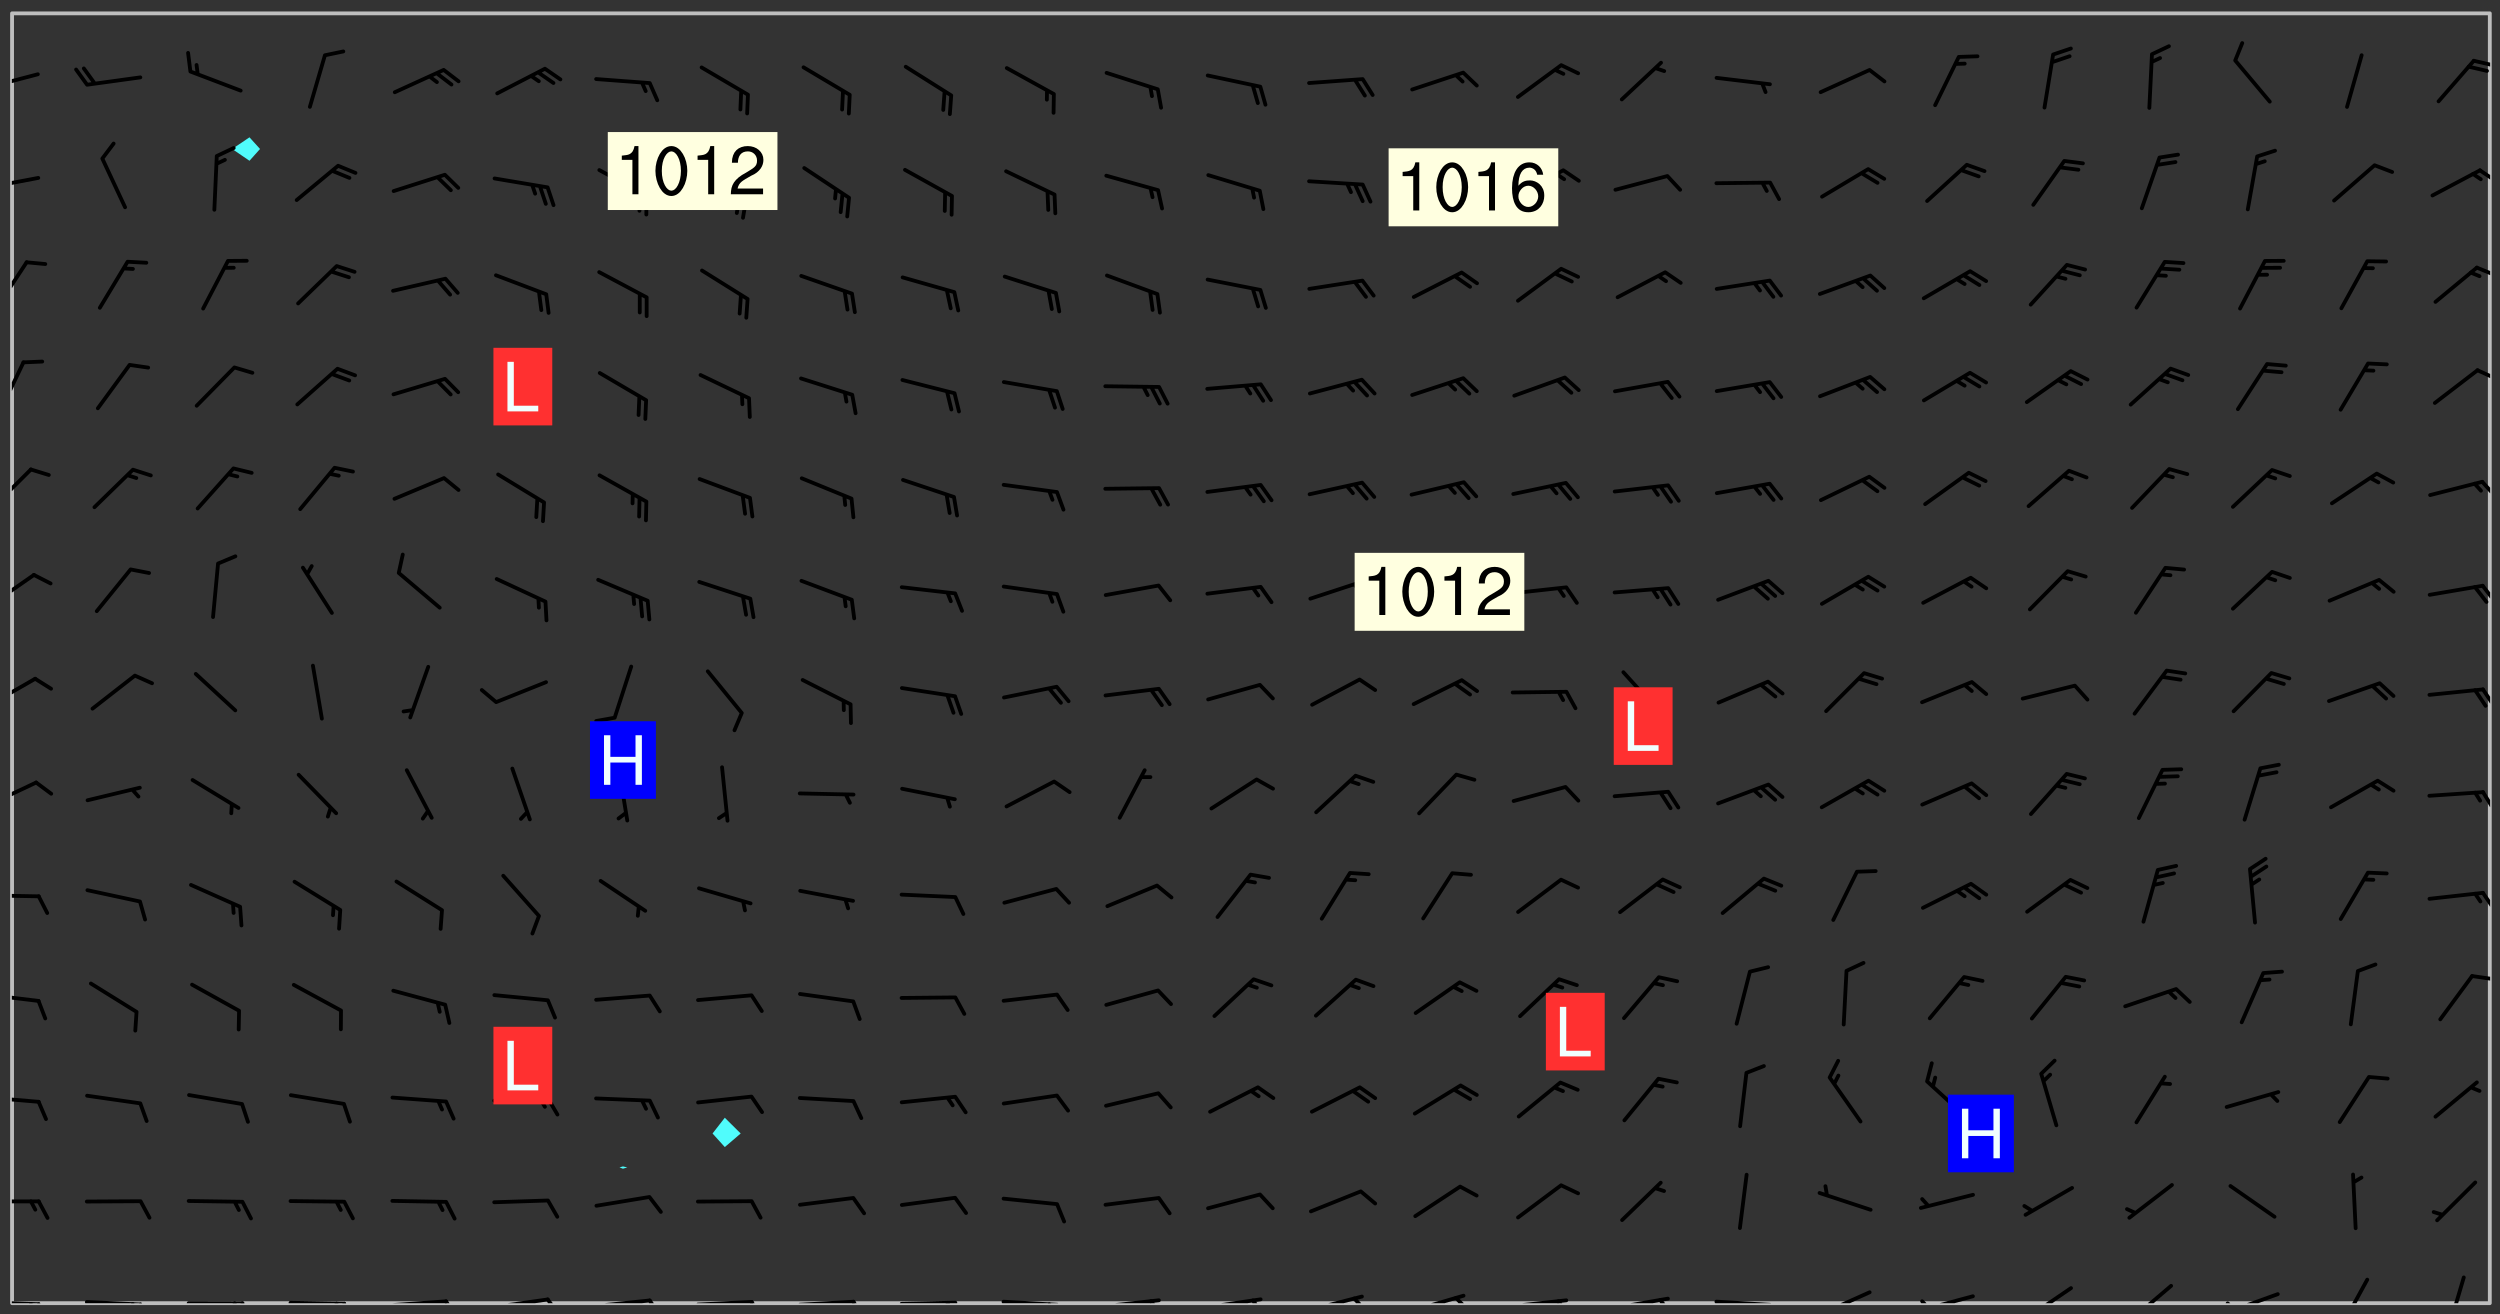 <svg xmlns="http://www.w3.org/2000/svg" role="img" xmlns:xlink="http://www.w3.org/1999/xlink" viewBox="142.45 309.95 326.84 171.84"><rect x="142.45" y="309.95" width="326.84" height="171.84" fill="#333333" stroke="none"/><defs><clipPath id="clip2"><path d="M 144 311.672 L 145 311.672 L 145 480.328 L 144 480.328 Z M 144 311.672"/></clipPath><clipPath id="clip3"><path d="M 144 311.672 L 468 311.672 L 468 480.328 L 144 480.328 Z M 144 311.672"/></clipPath><clipPath id="clip4"><path d="M 467 311.672 L 468 311.672 L 468 480.328 L 467 480.328 Z M 467 311.672"/></clipPath><clipPath id="clip5"><path d="M 144 479 L 148 479 L 148 480.328 L 144 480.328 Z M 144 479"/></clipPath><clipPath id="clip6"><path d="M 147 480 L 149 480 L 149 480.328 L 147 480.328 Z M 147 480"/></clipPath><clipPath id="clip7"><path d="M 146 480 L 148 480 L 148 480.328 L 146 480.328 Z M 146 480"/></clipPath><clipPath id="clip8"><path d="M 153 479 L 162 479 L 162 480.328 L 153 480.328 Z M 153 479"/></clipPath><clipPath id="clip9"><path d="M 160 480 L 163 480 L 163 480.328 L 160 480.328 Z M 160 480"/></clipPath><clipPath id="clip10"><path d="M 159 480 L 161 480 L 161 480.328 L 159 480.328 Z M 159 480"/></clipPath><clipPath id="clip11"><path d="M 166 480 L 175 480 L 175 480.328 L 166 480.328 Z M 166 480"/></clipPath><clipPath id="clip12"><path d="M 173 480 L 176 480 L 176 480.328 L 173 480.328 Z M 173 480"/></clipPath><clipPath id="clip13"><path d="M 172 480 L 174 480 L 174 480.328 L 172 480.328 Z M 172 480"/></clipPath><clipPath id="clip14"><path d="M 180 480 L 188 480 L 188 480.328 L 180 480.328 Z M 180 480"/></clipPath><clipPath id="clip15"><path d="M 187 480 L 189 480 L 189 480.328 L 187 480.328 Z M 187 480"/></clipPath><clipPath id="clip16"><path d="M 186 480 L 188 480 L 188 480.328 L 186 480.328 Z M 186 480"/></clipPath><clipPath id="clip17"><path d="M 193 479 L 202 479 L 202 480.328 L 193 480.328 Z M 193 479"/></clipPath><clipPath id="clip18"><path d="M 200 479 L 203 479 L 203 480.328 L 200 480.328 Z M 200 479"/></clipPath><clipPath id="clip19"><path d="M 206 479 L 215 479 L 215 480.328 L 206 480.328 Z M 206 479"/></clipPath><clipPath id="clip20"><path d="M 213 479 L 216 479 L 216 480.328 L 213 480.328 Z M 213 479"/></clipPath><clipPath id="clip21"><path d="M 220 479 L 228 479 L 228 480.328 L 220 480.328 Z M 220 479"/></clipPath><clipPath id="clip22"><path d="M 227 479 L 230 479 L 230 480.328 L 227 480.328 Z M 227 479"/></clipPath><clipPath id="clip23"><path d="M 233 479 L 241 479 L 241 480.328 L 233 480.328 Z M 233 479"/></clipPath><clipPath id="clip24"><path d="M 240 479 L 243 479 L 243 480.328 L 240 480.328 Z M 240 479"/></clipPath><clipPath id="clip25"><path d="M 246 479 L 255 479 L 255 480.328 L 246 480.328 Z M 246 479"/></clipPath><clipPath id="clip26"><path d="M 253 479 L 256 479 L 256 480.328 L 253 480.328 Z M 253 479"/></clipPath><clipPath id="clip27"><path d="M 260 480 L 268 480 L 268 480.328 L 260 480.328 Z M 260 480"/></clipPath><clipPath id="clip28"><path d="M 266 480 L 268 480 L 268 480.328 L 266 480.328 Z M 266 480"/></clipPath><clipPath id="clip29"><path d="M 273 479 L 281 479 L 281 480.328 L 273 480.328 Z M 273 479"/></clipPath><clipPath id="clip30"><path d="M 279 480 L 281 480 L 281 480.328 L 279 480.328 Z M 279 480"/></clipPath><clipPath id="clip31"><path d="M 286 479 L 295 479 L 295 480.328 L 286 480.328 Z M 286 479"/></clipPath><clipPath id="clip32"><path d="M 292 479 L 294 479 L 294 480.328 L 292 480.328 Z M 292 479"/></clipPath><clipPath id="clip33"><path d="M 300 479 L 308 479 L 308 480.328 L 300 480.328 Z M 300 479"/></clipPath><clipPath id="clip34"><path d="M 305 479 L 308 479 L 308 480.328 L 305 480.328 Z M 305 479"/></clipPath><clipPath id="clip35"><path d="M 313 479 L 321 479 L 321 480.328 L 313 480.328 Z M 313 479"/></clipPath><clipPath id="clip36"><path d="M 319 479 L 321 479 L 321 480.328 L 319 480.328 Z M 319 479"/></clipPath><clipPath id="clip37"><path d="M 326 479 L 335 479 L 335 480.328 L 326 480.328 Z M 326 479"/></clipPath><clipPath id="clip38"><path d="M 332 479 L 334 479 L 334 480.328 L 332 480.328 Z M 332 479"/></clipPath><clipPath id="clip39"><path d="M 339 479 L 348 479 L 348 480.328 L 339 480.328 Z M 339 479"/></clipPath><clipPath id="clip40"><path d="M 345 479 L 348 479 L 348 480.328 L 345 480.328 Z M 345 479"/></clipPath><clipPath id="clip41"><path d="M 353 479 L 361 479 L 361 480.328 L 353 480.328 Z M 353 479"/></clipPath><clipPath id="clip42"><path d="M 359 479 L 361 479 L 361 480.328 L 359 480.328 Z M 359 479"/></clipPath><clipPath id="clip43"><path d="M 366 479 L 375 479 L 375 480.328 L 366 480.328 Z M 366 479"/></clipPath><clipPath id="clip44"><path d="M 380 478 L 388 478 L 388 480.328 L 380 480.328 Z M 380 478"/></clipPath><clipPath id="clip45"><path d="M 380 480 L 382 480 L 382 480.328 L 380 480.328 Z M 380 480"/></clipPath><clipPath id="clip46"><path d="M 393 479 L 401 479 L 401 480.328 L 393 480.328 Z M 393 479"/></clipPath><clipPath id="clip47"><path d="M 393 479 L 395 479 L 395 480.328 L 393 480.328 Z M 393 479"/></clipPath><clipPath id="clip48"><path d="M 407 478 L 414 478 L 414 480.328 L 407 480.328 Z M 407 478"/></clipPath><clipPath id="clip49"><path d="M 406 480 L 409 480 L 409 480.328 L 406 480.328 Z M 406 480"/></clipPath><clipPath id="clip50"><path d="M 420 477 L 427 477 L 427 480.328 L 420 480.328 Z M 420 477"/></clipPath><clipPath id="clip51"><path d="M 433 478 L 441 478 L 441 480.328 L 433 480.328 Z M 433 478"/></clipPath><clipPath id="clip52"><path d="M 433 480 L 435 480 L 435 480.328 L 433 480.328 Z M 433 480"/></clipPath><clipPath id="clip53"><path d="M 448 476 L 453 476 L 453 480.328 L 448 480.328 Z M 448 476"/></clipPath><clipPath id="clip54"><path d="M 462 476 L 465 476 L 465 480.328 L 462 480.328 Z M 462 476"/></clipPath><clipPath id="clip55"><path d="M 144 466 L 148 466 L 148 468 L 144 468 Z M 144 466"/></clipPath><clipPath id="clip56"><path d="M 144 453 L 148 453 L 148 455 L 144 455 Z M 144 453"/></clipPath><clipPath id="clip57"><path d="M 144 439 L 148 439 L 148 442 L 144 442 Z M 144 439"/></clipPath><clipPath id="clip58"><path d="M 465 437 L 468 437 L 468 439 L 465 439 Z M 465 437"/></clipPath><clipPath id="clip59"><path d="M 144 426 L 148 426 L 148 428 L 144 428 Z M 144 426"/></clipPath><clipPath id="clip60"><path d="M 466 426 L 468 426 L 468 429 L 466 429 Z M 466 426"/></clipPath><clipPath id="clip61"><path d="M 144 412 L 148 412 L 148 416 L 144 416 Z M 144 412"/></clipPath><clipPath id="clip62"><path d="M 466 413 L 468 413 L 468 416 L 466 416 Z M 466 413"/></clipPath><clipPath id="clip63"><path d="M 144 398 L 148 398 L 148 403 L 144 403 Z M 144 398"/></clipPath><clipPath id="clip64"><path d="M 466 399 L 468 399 L 468 403 L 466 403 Z M 466 399"/></clipPath><clipPath id="clip65"><path d="M 144 384 L 148 384 L 148 390 L 144 390 Z M 144 384"/></clipPath><clipPath id="clip66"><path d="M 466 386 L 468 386 L 468 389 L 466 389 Z M 466 386"/></clipPath><clipPath id="clip67"><path d="M 144 371 L 147 371 L 147 377 L 144 377 Z M 144 371"/></clipPath><clipPath id="clip68"><path d="M 466 372 L 468 372 L 468 376 L 466 376 Z M 466 372"/></clipPath><clipPath id="clip69"><path d="M 144 357 L 146 357 L 146 364 L 144 364 Z M 144 357"/></clipPath><clipPath id="clip70"><path d="M 466 358 L 468 358 L 468 360 L 466 360 Z M 466 358"/></clipPath><clipPath id="clip71"><path d="M 144 343 L 147 343 L 147 351 L 144 351 Z M 144 343"/></clipPath><clipPath id="clip72"><path d="M 466 344 L 468 344 L 468 347 L 466 347 Z M 466 344"/></clipPath><clipPath id="clip73"><path d="M 144 332 L 148 332 L 148 335 L 144 335 Z M 144 332"/></clipPath><clipPath id="clip74"><path d="M 466 331 L 468 331 L 468 334 L 466 334 Z M 466 331"/></clipPath><clipPath id="clip75"><path d="M 144 319 L 148 319 L 148 322 L 144 322 Z M 144 319"/></clipPath><clipPath id="clip76"><path d="M 465 317 L 468 317 L 468 319 L 465 319 Z M 465 317"/></clipPath><g id="surface253" clip-path="url(#clip1)"><path fill="#fff" fill-opacity="0" fill-rule="evenodd" d="M 0 0 L 1000 0 L 1000 1000 L 0 1000 Z M 0 0"/><path fill="#d3d3d3" fill-opacity="0" fill-rule="evenodd" d="M162.152 355.867L161.918 356.16 161.977 356.395 162.094 356.566 162.27 356.801 162.562 357.148 162.676 357.207 162.793 357.035 162.852 356.801 163.027 356.625 163.492 356.449 164.191 356.449 164.426 356.742 164.715 357.559 164.773 357.734 164.949 357.965 165.301 358.199 166 358.898 166.172 359.074 166.406 359.422 166.641 359.832 166.93 360.414 167.34 360.879 167.57 361.113 167.805 361.289 167.922 361.52 168.098 361.812 168.27 362.977 168.27 363.211 168.328 363.5 168.387 363.617 168.504 363.734 168.852 364.145 168.969 364.316 169.145 364.492 169.32 364.727 169.438 364.898 169.609 365.25 169.668 365.484 169.902 365.891 170.137 365.832 169.961 366.008 169.902 366.938 169.32 366.938 169.086 366.824 168.738 366.938 168.621 367.055 168.562 367.348 168.504 367.523 168.387 367.695 167.922 367.988 167.863 368.223 167.805 368.336 167.805 368.98 167.863 369.152 167.863 369.562 167.922 369.621 167.922 370.027 167.98 370.434 168.098 370.609 168.156 370.668 168.387 371.309 168.328 371.602 168.328 372.301 168.27 372.883 168.27 373.117 168.211 373.348 168.156 373.699 168.156 375.621 168.211 375.738 168.637 375.738 168.27 375.855 168.246 376.207 169.137 377.375 170.879 377.914 172.219 378.273 172.219 378.812 172.309 379.621 172.844 380.336 174.363 380.605 175.254 380.52 175.344 381.684 175.879 381.863 177.039 381.684 179.094 380.699 180.254 380.336 182.133 380.16 183.828 379.98 183.648 380.699 182.133 380.785 180.883 380.875 180.078 381.145 179.004 381.953 179.273 382.672 179.809 383.57 179.629 384.195 179.363 385.004 179.629 386.082 180.254 386.98 181.059 387.16 182.309 386.98 182.043 387.703 182.141 388.207 182.195 388.5 182.195 388.672 182.254 388.965 182.254 389.371 182.43 389.488 182.781 389.605 183.188 389.605 183.48 389.43 183.594 389.312 183.652 389.195 183.77 388.965 183.828 388.789 184.18 388.324 184.41 388.148 184.586 388.09 184.762 388.148 184.82 388.324 184.938 389.312 184.992 389.781 185.051 389.953 185.168 390.188 185.344 390.246 186.16 390.305 186.449 390.305 186.566 390.539 186.625 390.945 186.684 391.297 186.684 392.402 186.801 392.695 186.918 393.043 187.207 393.742 187.383 394.094 187.965 394.848 188.316 395.023 188.488 395.082 188.957 395.316 189.598 395.781 189.945 396.016 190.238 396.191 190.531 396.246 190.762 396.309 191.578 396.656 191.871 396.832 191.984 397.004 192.336 397.355 192.453 397.531 192.977 398.172 192.977 398.461 193.035 398.812 193.035 399.16 193.094 399.512 193.152 399.801 193.27 399.859 193.441 399.918 193.617 399.918 194.199 400.152 194.375 400.27 194.551 400.559 194.727 400.793 194.84 401.027 195.133 401.258 195.25 401.375 195.25 401.785 195.309 401.84 195.598 402.074 195.832 402.191 195.891 402.309 196.008 402.48 196.066 402.598 196.297 402.832 196.355 403.008 196.59 403.066 196.707 403.125 196.59 403.238 196.531 403.355 196.531 403.473 196.414 403.766 196.297 404.055 196.297 404.637 196.473 404.754 196.59 404.812 196.648 404.93 196.766 405.047 196.879 405.105 197.055 405.453 197.113 405.805 197.172 406.211 197.172 406.387 197.113 406.562 196.996 407.262 196.996 407.434 197.113 407.609 197.406 407.902 197.812 407.902 197.988 408.02 198.105 408.191 198.223 408.484 198.223 408.719 197.695 408.719 197.465 408.484 197.23 408.484 197.055 408.543 196.996 409.242 197.055 409.59 197.172 409.766 197.348 410.176 197.465 410.406 197.754 410.875 197.93 410.93 198.453 410.93 198.688 410.988 199.445 411.629 199.504 411.922 199.504 412.156 199.562 412.215 199.793 412.562 199.793 412.914 199.676 413.086 199.676 413.379 199.969 413.668 200.262 413.844 200.434 413.902 200.727 414.078 201.02 414.195 201.602 414.602 201.891 414.836 202.184 415.012 202.402 415.172 202.418 415.184 202.648 415.359 203.289 415.883 203.465 416.117 203.582 416.293 203.758 416.469 203.871 416.641 203.871 417.281 203.988 417.457 204.457 417.574 205.039 417.691 205.273 417.75 205.504 417.863 205.797 417.98 205.91 418.039 206.496 418.391 206.785 418.562 206.961 418.625 207.137 418.68 207.312 418.738 208.012 419.09 208.301 419.266 208.535 419.32 208.824 419.496 209.059 419.613 209.699 420.02 209.992 420.137 210.164 420.195 210.398 420.254 210.809 420.312 211.039 420.371 211.273 420.488 211.332 420.66 210.922 420.836 211.391 420.895 211.449 421.188 211.562 421.422 211.738 421.477 211.973 421.535 212.148 421.594 212.555 421.711 213.195 421.945 213.312 422.117 213.371 422.352 213.371 422.527 213.312 422.645 213.254 423.051 213.488 423.285 213.605 423.344 213.953 423.461 214.594 423.691 214.77 423.809 215.059 423.926 215.234 424.102 215.469 424.566 216.051 425.672 216.227 425.848 216.574 426.023 216.75 426.141 217.102 426.258 218.148 426.781 218.383 426.84 218.848 426.953 219.141 427.012 219.605 427.188 220.363 427.77 220.598 428.004 220.945 428.469 221.121 428.645 221.41 428.879 222.227 429.578 222.52 429.754 222.809 430.043 223.102 430.219 223.395 430.508 224.09 431.148 224.266 431.324 224.559 431.559 224.848 431.793 225.316 432.082 225.957 432.664 226.305 432.898 226.539 433.191 226.887 433.539 227.238 434.004 228.172 434.996 228.52 435.402 228.637 435.578 228.871 435.637 228.984 435.754 229.629 435.93 229.859 436.043 230.094 436.102 230.387 436.277 230.617 436.395 231.551 437.094 231.957 437.5 232.191 437.676 232.598 437.852 232.832 437.969 233.648 438.316 233.996 438.551 234.23 438.668 234.523 438.957 234.754 439.074 235.512 439.426 235.863 439.598 236.094 439.656 236.387 439.773 236.621 439.832 237.492 440.008 238.309 440.008 238.777 440.238 238.949 440.297 239.824 440.996 240.289 441.113 240.582 441.172 240.758 441.23 240.988 441.289 241.457 441.348 241.805 441.406 242.156 441.465 242.562 441.523 242.855 441.523 243.027 441.582 243.027 441.812 243.203 441.988 243.496 441.988 243.844 442.047 244.195 442.105 244.895 442.223 245.535 442.223 246 441.988 246.293 441.812 246.465 441.695 246.875 441.523 247.164 441.348 248.098 440.883 248.566 440.59 249.09 440.297 249.555 440.125 250.02 439.949 251.07 439.484 251.359 439.367 251.77 439.25 252.059 439.133 252.586 438.957 254.102 438.258 254.684 437.91 254.973 437.852 255.266 437.793 255.613 437.676 256.488 437.445 256.84 437.328 256.953 437.328 257.188 437.27 258.062 437.035 258.297 436.977 259.109 436.977 259.461 436.918 260.277 436.801 260.449 436.742 260.801 436.688 261.094 436.629 261.324 436.57 262.141 436.395 262.316 436.336 262.664 436.336 262.898 436.277 263.363 436.16 264.121 435.988 264.355 435.93 264.703 435.93 265.113 435.812 265.402 435.754 266.688 435.695 266.977 435.695 267.387 435.637 267.617 435.578 267.793 435.578 268.668 435.461 269.074 435.461 269.484 435.344 269.832 435.344 270.184 435.23 271.055 435.172 272.805 435.172 273.852 435.461 274.262 435.578 274.551 435.695 274.902 435.812 275.191 435.93 276.242 436.102 276.531 436.16 276.824 436.16 277.117 436.219 277.289 436.277 277.699 436.336 277.871 436.395 277.988 436.453 278.105 436.453 278.223 436.512 278.574 436.57 278.688 436.57 279.098 436.637 281.02 437.031 282.945 437.426 284.465 437.875 286.16 438.594 288.305 439.398 289.91 438.68 291.34 437.875 292.5 436.797 293.75 436.348 296.785 435.629 298.66 435.27 300.805 433.922 303.039 432.668 305.539 431.41 307.234 430.961 309.02 430.781 310.18 430.512 310.805 431.051 312.145 430.781 312.859 429.793 313.844 428.449 314.289 428.27 315.094 427.91 316.969 427.371 318.754 426.922 320.004 426.652 321.164 426.562 322.863 426.473 324.824 426.203 326.074 426.113 326.613 426.113 327.238 426.023 328.129 426.023 330.273 425.844 332.684 425.664 335.273 425.574 336.969 425.754 338.578 425.844 340.008 426.203 341.168 426.922 343.043 427.91 344.203 429.438 344.469 430.152 345.098 430.242 345.453 431.141 345.988 431.68 346.523 433.207 347.598 433.566 348.133 433.566 347.328 434.102 347.418 435.809 348.133 438.504 349.023 439.309 349.918 440.297 350.633 441.555 352.418 442.094 353.938 441.914 354.293 443.258 355.902 442.453 356.883 441.914 357.152 442.184 357.469 441.969 357.688 441.824 358.488 442.273 358.938 441.914 359.293 441.914 359.828 441.645 360.367 440.926 360.902 440.656 361.527 439.668 362.688 440.117 363.527 440.488 364.922 441.105 366.617 440.926 368.223 440.926 370.008 441.016 370.188 439.309 370.723 437.965 371.527 438.234 372.02 439.082 372.422 439.488 372.332 440.027 372.332 440.387 373.047 440.836 373.758 440.566 375.188 440.566 375.547 441.555 375.992 442.812 376.707 444.156 377.957 444.785 379.652 445.414 380.367 445.234 380.547 444.695 381.527 444.605 381.977 444.965 382.062 446.223 381.797 446.852 381.262 447.031 381.262 447.57 381.977 448.555 382.242 449.094 383.227 450.082 384.027 451.16 383.762 451.52 383.672 452.418 383.047 454.75 382.691 456.816 382.602 458.609 382.422 459.328 382.332 459.867 382.332 461.305 381.352 463.188 380.992 464.895 380.457 465.793 379.652 466.961 379.387 467.5 381.441 468.754 381.527 469.113 381.172 469.652 381.082 469.473 381.082 470.281 381.172 471.719 380.727 472.434 379.652 472.527 379.387 473.242 379.922 474.141 380.727 474.859 381.887 475.668 383.227 475.938 383.672 476.297 383.316 476.746 381.527 476.656 380.277 476.207 379.562 475.488 378.938 475.398 378.762 478.988 378.574 480.297 467.934 480.297 467.934 311.703 412.664 311.703 412.664 360.785 413.426 360.91 416.715 361.453 418.738 364.289 418.738 367.043 421.09 367.375 423.438 367.707 427.488 367.707 426.109 371.867 424.086 372.574 422.062 373.277 421.52 373.621 418.926 375.238 418.738 375.355 416.715 373.277 415.984 370.535 413.312 368.457 411.938 364.957 411.871 364.875 409.914 362.203 412.664 360.785 412.664 311.703 294.422 311.703 294.422 403.117 294.539 403.148 294.672 403.16 294.746 403.234 294.852 403.281 294.941 403.34 295.027 403.398 295.117 403.457 295.414 403.754 295.473 403.844 295.504 403.961 295.531 404.078 295.547 404.215 295.516 404.332 295.457 404.422 295.398 404.508 295.355 404.613 295.309 404.715 295.281 404.836 295.281 404.98 295.457 405.25 295.605 405.398 295.68 405.484 295.754 405.559 295.797 405.664 295.859 405.754 295.918 405.84 295.961 405.945 296.02 406.035 296.066 406.137 296.109 406.242 296.168 406.328 296.285 406.508 296.359 406.582 296.422 406.668 296.48 406.758 296.523 406.863 296.582 406.953 296.641 407.039 296.703 407.129 296.762 407.219 296.805 407.32 296.922 407.5 296.996 407.574 297.055 407.66 297.129 407.734 297.219 407.793 297.324 407.84 297.473 407.84 297.605 407.824 297.738 407.84 297.84 407.793 297.914 407.719 297.961 407.617 297.945 407.484 297.945 407.336 297.898 407.23 297.871 407.113 297.824 407.012 297.797 406.891 297.754 406.789 297.691 406.699 297.648 406.598 297.605 406.492 297.574 406.375 297.559 406.242 297.547 406.105 297.633 406.047 297.691 405.961 297.812 405.93 297.855 406.035 297.871 406.168 297.871 406.285 297.93 406.387 297.988 406.477 298.078 406.535 298.227 406.684 298.285 406.773 298.328 406.879 298.316 406.98 298.402 407.039 298.508 407.086 298.594 407.145 298.684 407.203 298.758 407.277 298.641 407.305 298.535 407.352 298.449 407.41 298.375 407.484 298.316 407.574 298.254 407.66 298.227 407.781 298.18 407.883 298.137 407.988 298.105 408.105 298.094 408.238 298.078 408.371 298.078 408.52 298.105 408.637 298.152 408.742 298.195 408.844 298.254 408.934 298.328 409.008 298.418 409.066 298.492 409.141 298.582 409.199 298.641 409.289 298.684 409.395 298.73 409.496 298.848 409.527 298.98 409.543 299.129 409.543 299.246 409.512 299.352 409.555 299.395 409.66 299.441 409.762 299.469 409.883 299.5 410 299.527 410.117 299.559 410.238 299.586 410.355 299.691 410.398 299.793 410.445 299.926 410.43 300.074 410.578 300.137 410.664 300.211 410.738 300.281 410.812 300.371 410.875 300.477 410.918 300.578 410.961 300.695 410.992 300.832 411.008 300.949 410.977 301.023 410.902 301.051 410.785 301.039 410.652 301.008 410.531 300.98 410.414 301.023 410.309 301.141 410.309 301.23 410.371 301.348 410.398 301.496 410.398 301.629 410.414 301.777 410.414 301.91 410.43 302.043 410.414 302.191 410.414 302.324 410.398 302.457 410.387 302.594 410.398 302.711 410.371 302.844 410.355 303.035 410.297 302.977 410.473 302.961 410.605 302.934 410.727 302.918 410.859 302.859 410.945 302.727 410.961 302.621 411.008 302.516 411.051 302.398 411.082 302.281 411.109 302.016 411.141 301.867 411.141 301.734 411.156 301.66 411.23 301.719 411.316 301.867 411.465 301.984 411.645 302.059 411.715 302.148 411.777 302.238 411.836 302.324 411.895 302.414 411.953 302.516 411.996 302.621 412.059 302.727 412.102 302.812 412.16 302.918 412.207 303.02 412.25 303.199 412.367 303.258 412.457 303.215 412.559 303.168 412.664 303.184 412.797 303.406 413.02 303.465 413.109 303.508 413.211 303.539 413.332 303.582 413.434 303.598 413.566 303.629 413.684 303.641 413.82 303.672 413.938 303.82 414.086 303.922 414.129 304.027 414.172 304.145 414.203 304.277 414.219 304.414 414.234 304.531 414.234 304.648 414.203 304.738 414.145 304.781 414.039 304.828 413.938 304.871 413.832 304.902 413.715 304.914 413.582 304.914 413.434 304.902 413.301 304.887 413.168 304.855 413.051 304.812 412.945 304.766 412.84 304.723 412.738 304.68 412.633 304.664 412.5 304.68 412.367 304.707 412.25 304.738 412.133 304.766 412.012 304.812 411.91 304.902 411.852 304.988 411.789 305.062 411.715 305.152 411.656 305.375 411.434 305.434 411.348 305.508 411.273 305.625 411.094 305.684 411.008 305.684 410.859 305.609 410.785 305.508 410.738 305.402 410.695 305.301 410.652 305.242 410.562 305.195 410.457 305.168 410.34 305.258 410.281 305.375 410.25 305.477 410.207 305.656 410.09 305.805 409.941 305.816 409.809 305.805 409.703 305.715 409.645 305.582 409.66 305.434 409.66 305.301 409.676 305.168 409.66 305.047 409.629 304.961 409.57 304.887 409.496 304.828 409.406 304.766 409.32 304.648 409.141 304.59 409.055 304.621 408.934 304.707 408.875 304.828 408.844 304.887 408.758 304.887 408.637 304.855 408.52 304.797 408.43 304.738 408.344 304.691 408.238 304.664 408.121 304.648 407.988 304.707 407.898 304.781 407.824 304.871 407.766 304.988 407.586 305.062 407.512 305.121 407.426 305.27 407.277 305.391 407.246 305.523 407.23 305.656 407.246 305.73 407.32 305.773 407.426 305.789 407.559 305.758 407.676 305.641 407.707 305.508 407.719 305.359 407.867 305.316 407.973 305.27 408.074 305.242 408.195 305.211 408.312 305.211 408.461 305.242 408.578 305.285 408.684 305.344 408.773 305.418 408.844 305.492 408.918 305.609 408.949 305.73 408.977 305.848 408.949 305.98 408.934 306.098 408.934 306.188 408.992 306.262 409.066 306.309 409.172 306.367 409.258 306.469 409.305 306.602 409.32 306.707 409.363 306.793 409.422 306.781 409.527 306.707 409.602 306.527 409.719 306.469 409.809 306.379 409.867 306.309 409.941 306.234 410.016 306.172 410.105 306.145 410.223 306.129 410.355 306.145 410.488 306.129 410.621 306.129 410.77 306.145 410.902 306.172 411.02 306.203 411.141 306.277 411.215 306.367 411.273 306.453 411.332 306.543 411.391 306.66 411.422 306.66 411.508 306.559 411.555 306.469 411.613 306.203 411.645 306.086 411.672 305.938 411.672 305.832 411.715 305.73 411.762 305.672 411.852 305.609 412.086 305.598 412.219 305.566 412.34 305.551 412.473 305.551 412.766 305.539 412.898 305.551 413.035 305.566 413.168 305.699 413.184 305.832 413.195 305.953 413.227 306.039 413.285 306.113 413.359 306.16 413.465 306.203 413.566 306.219 413.699 306.219 414.145 306.203 414.277 306.203 414.723 306.234 414.988 306.262 415.105 306.277 415.238 306.309 415.355 306.395 415.566 306.426 415.832 306.426 415.98 306.395 416.098 306.367 416.215 306.336 416.336 306.309 416.453 306.277 416.57 306.246 416.691 306.234 416.824 306.219 416.957 306.309 417.016 306.426 416.984 306.527 417 306.574 417.105 306.543 417.371 306.543 417.812 306.5 417.918 306.453 418.023 306.41 418.125 306.367 418.23 306.309 418.316 306.277 418.438 306.234 418.555 306.203 418.672 306.188 418.805 306.203 418.938 306.262 419.027 306.367 419.074 306.453 419.133 306.512 419.219 306.5 419.355 306.469 419.473 306.426 419.574 306.426 420.02 306.41 420.152 306.41 420.301 306.379 420.418 306.336 420.523 306.309 420.641 306.262 420.746 306.219 420.848 306.188 420.969 306.16 421.086 306.129 421.219 306.098 421.336 306.07 421.453 306.027 421.559 305.996 421.676 305.965 421.797 305.953 421.93 305.938 422.062 305.938 422.359 305.965 422.477 305.965 422.625 306.012 423.023 306.039 423.141 306.098 423.23 306.219 423.262 306.367 423.262 306.5 423.246 306.559 423.336 306.559 423.453 306.5 423.543 306.41 423.602 306.309 423.645 306.203 423.691 306.113 423.75 306.027 423.809 305.891 423.824 305.773 423.793 305.641 423.777 305.539 423.824 305.477 423.91 305.465 424.047 305.449 424.18 305.418 424.297 305.391 424.414 305.375 424.547 305.344 424.668 305.344 424.965 305.359 425.098 305.391 425.215 305.391 425.363 305.402 425.496 305.402 425.645 305.375 425.762 305.328 425.863 305.301 425.984 305.27 426.102 305.211 426.191 305.137 426.266 305.035 426.309 304.93 426.355 304.812 426.383 304.691 426.414 304.59 426.367 304.648 426.281 304.754 426.234 304.781 426.117 304.812 426 304.84 425.879 304.871 425.762 304.871 425.613 304.887 425.48 304.855 425.363 304.812 425.258 304.707 425.273 304.633 425.348 304.531 425.391 304.441 425.453 304.367 425.527 304.324 425.629 304.309 425.762 304.277 425.879 304.25 426 304.219 426.117 304.191 426.234 304.16 426.355 304.133 426.473 304.102 426.59 304.059 426.695 303.969 426.754 303.879 426.754 303.762 426.723 303.73 426.637 303.746 426.5 303.715 426.383 303.715 426.234 303.703 426.102 303.703 425.953 303.641 425.719 303.613 425.598 303.57 425.496 303.523 425.391 303.465 425.305 303.406 425.215 303.363 425.109 303.301 425.023 303.152 424.875 303.082 424.801 302.977 424.754 302.871 424.711 302.77 424.668 302.473 424.371 302.383 424.297 302.297 424.238 302.191 424.195 302.102 424.133 302.016 424.074 301.91 424.031 301.82 423.973 301.734 423.91 301.66 423.84 301.555 423.793 301.469 423.734 301.363 423.691 301.273 423.629 301.172 423.586 301.066 423.543 300.98 423.484 300.875 423.438 300.77 423.395 300.668 423.348 300.578 423.289 300.477 423.246 300.371 423.203 300.281 423.141 300.164 423.113 300.031 423.098 299.898 423.113 299.75 423.113 299.617 423.129 299.5 423.098 299.41 423.039 299.336 422.965 299.246 422.906 299.145 422.859 298.996 422.859 298.875 422.832 298.773 422.789 298.699 422.715 298.582 422.535 298.492 422.477 298.391 422.434 298.301 422.371 298.195 422.328 298.105 422.27 298.02 422.211 297.914 422.164 297.855 422.078 297.797 421.988 297.754 421.883 297.707 421.781 297.633 421.707 297.547 421.648 297.473 421.574 297.383 421.516 297.16 421.293 297.117 421.188 297.086 420.922 297.191 420.879 297.336 420.879 297.441 420.922 297.516 420.996 297.605 421.055 297.691 421.113 297.797 421.16 297.887 421.219 298.035 421.367 298.105 421.441 298.254 421.59 298.316 421.676 298.391 421.75 298.477 421.809 298.551 421.883 298.641 421.945 298.73 422.004 298.816 422.062 299.086 422.238 299.188 422.285 299.293 422.328 299.395 422.371 299.441 422.297 299.5 422.211 299.574 422.137 299.645 422.062 299.75 422.105 299.824 422.18 299.883 422.27 299.926 422.371 299.973 422.477 300.016 422.582 300.137 422.609 300.254 422.582 300.328 422.492 300.371 422.387 300.43 422.297 300.504 422.223 300.609 422.18 300.727 422.152 300.859 422.164 300.949 422.223 301.098 422.371 301.156 422.461 301.199 422.566 301.246 422.668 301.289 422.773 301.332 422.875 301.438 422.922 301.543 422.965 301.676 422.98 301.762 422.922 301.82 422.832 301.895 422.758 302 422.715 302.117 422.742 302.223 422.789 302.324 422.832 302.43 422.875 302.531 422.922 302.711 423.039 302.711 423.156 302.695 423.289 302.711 423.422 302.727 423.559 302.785 423.645 302.887 423.691 303.008 423.719 303.125 423.75 303.273 423.75 303.391 423.719 303.449 423.629 303.629 423.512 303.688 423.422 303.762 423.348 303.82 423.262 303.938 423.082 304.117 422.965 304.234 422.996 304.324 423.055 304.367 423.129 304.352 423.262 304.352 423.379 304.441 423.438 304.59 423.438 304.723 423.422 304.855 423.41 305.121 423.379 305.227 423.336 305.344 423.305 305.465 423.277 305.539 423.203 305.609 423.129 305.672 423.039 305.656 422.934 305.609 422.832 305.508 422.789 305.402 422.773 305.285 422.801 305.02 422.832 304.871 422.832 304.797 422.758 304.707 422.699 304.59 422.668 304.473 422.641 304.34 422.625 304.191 422.625 304.059 422.641 303.762 422.641 303.656 422.594 303.508 422.445 303.465 422.344 303.406 422.254 303.629 422.031 303.715 421.973 303.82 421.93 303.938 421.898 304.07 421.883 304.203 421.898 304.34 421.914 304.441 421.957 304.574 421.945 304.664 421.883 304.766 421.84 304.828 421.75 304.781 421.648 304.691 421.59 304.574 421.559 304.473 421.516 304.414 421.426 304.352 421.336 304.352 421.219 304.367 421.086 304.473 421.039 304.547 420.969 304.547 420.848 304.457 420.789 304.426 420.672 304.516 420.613 304.59 420.539 304.633 420.434 304.691 420.344 304.738 420.242 304.754 420.109 304.754 419.961 304.707 419.855 304.664 419.754 304.574 419.695 304.441 419.68 304.34 419.637 304.203 419.621 304.086 419.59 303.641 419.59 303.508 419.574 303.375 419.562 303.242 419.547 303.125 419.516 302.977 419.516 302.844 419.5 302.711 419.488 302.445 419.457 302.324 419.414 302.238 419.355 302.164 419.281 302.164 419.133 302.176 419 302.281 418.953 302.383 418.91 302.516 418.895 302.668 418.895 302.801 418.879 303.094 418.879 303.215 418.91 303.316 418.953 303.406 419.012 303.641 419.074 303.762 419.027 303.852 418.969 303.953 418.926 304.086 418.91 304.191 418.953 304.293 419 304.426 419.012 304.547 418.984 304.691 418.984 304.812 418.953 304.93 418.926 305.035 418.879 305.109 418.805 305.195 418.746 305.344 418.598 305.402 418.512 305.449 418.406 305.477 418.289 305.492 418.184 305.391 418.141 305.301 418.082 305.184 418.051 305.078 418.008 304.988 417.945 304.914 417.859 304.84 417.785 304.738 417.742 304.633 417.695 304.531 417.652 304.473 417.562 304.426 417.461 304.34 417.25 304.277 417.164 304.219 417.074 304.145 417 304.059 416.941 303.789 416.941 303.672 416.973 303.582 417.031 303.48 417.074 303.348 417.09 303.242 417.074 303.215 416.957 303.152 416.867 303.035 416.836 302.934 416.793 302.785 416.645 302.754 416.527 302.738 416.422 302.812 416.348 302.992 416.23 303.109 416.203 303.227 416.172 303.363 416.188 303.465 416.23 303.57 416.273 303.672 416.32 303.777 416.363 303.895 416.395 304.027 416.41 304.145 416.438 304.277 416.453 304.383 416.438 304.473 416.379 304.398 416.305 304.293 416.262 304.219 416.188 304.145 416.098 303.996 415.949 303.91 415.891 303.82 415.832 303.746 415.758 303.656 415.699 303.555 415.652 303.434 415.625 303.332 415.578 303.227 415.535 303.109 415.504 303.008 415.461 302.887 415.43 302.738 415.43 302.621 415.461 302.516 415.504 302.43 415.566 302.25 415.684 302.164 415.742 302.074 415.801 301.969 415.848 301.883 415.906 301.777 415.949 301.676 415.992 301.57 416.039 301.496 416.113 301.438 416.203 301.379 416.289 301.332 416.395 301.273 416.48 301.199 416.555 301.066 416.543 300.949 416.512 300.832 416.512 300.758 416.586 300.668 416.645 300.594 416.719 300.504 416.777 300.418 416.836 300.312 416.883 300.211 416.926 300.074 416.941 299.973 416.898 299.824 416.75 299.719 416.703 299.633 416.703 299.527 416.75 299.426 416.793 299.305 416.824 299.188 416.793 299.113 416.719 299.113 416.602 299.145 416.48 299.219 416.41 299.277 416.32 299.352 416.246 299.469 416.215 299.574 416.172 299.867 416.172 300 416.156 300.137 416.141 300.238 416.098 300.328 416.039 300.43 415.992 300.52 415.934 300.652 415.922 300.742 415.98 300.875 415.992 300.965 415.934 301.051 415.875 301.156 415.832 301.246 415.773 301.332 415.711 301.422 415.652 301.57 415.504 301.629 415.418 301.688 415.328 301.793 415.285 301.926 415.27 302.043 415.297 302.164 415.328 302.223 415.27 302.281 415.18 302.312 414.914 302.34 414.797 302.445 414.809 302.578 414.824 302.68 414.781 302.77 414.723 302.828 414.633 302.902 414.559 302.961 414.469 303.008 414.367 303.02 414.234 303.008 414.102 302.961 413.996 302.812 413.848 302.754 413.758 302.695 413.672 302.652 413.566 302.652 413.121 302.668 412.988 302.668 412.84 302.68 412.707 302.621 412.648 302.531 412.707 302.43 412.664 302.25 412.547 302.164 412.488 302.102 412.398 302.043 412.309 301.969 412.234 301.883 412.176 301.762 412.207 301.66 412.219 301.555 412.266 301.469 412.324 301.363 412.367 301.215 412.516 301.125 412.574 301.039 412.633 300.949 412.695 300.844 412.738 300.711 412.754 300.711 412.633 300.816 412.59 300.934 412.559 301.008 412.488 301.051 412.383 301.051 412.234 301.023 412.117 300.875 411.969 300.742 411.953 300.594 411.953 300.477 411.984 300.371 412.027 300.27 412.07 300.18 412.133 300.062 412.16 299.988 412.086 300 411.953 299.957 411.852 299.914 411.746 299.824 411.688 299.707 411.715 299.586 411.746 299.469 411.777 299.367 411.82 299.246 411.852 299.145 411.895 299.039 411.938 298.949 411.996 298.848 412.012 298.848 411.895 298.863 411.762 298.805 411.672 298.73 411.715 298.582 411.863 298.523 411.953 298.449 412.027 298.402 412.133 298.359 412.234 298.285 412.309 298.227 412.398 298.152 412.473 298.094 412.559 298.02 412.633 297.93 412.695 297.855 412.766 297.781 412.84 297.68 412.855 297.547 412.871 297.441 412.828 297.441 412.707 297.59 412.559 297.633 412.457 297.691 412.367 297.738 412.266 297.781 412.16 297.84 412.07 297.871 411.953 297.914 411.852 297.945 411.73 297.973 411.613 298.02 411.508 298.062 411.406 298.105 411.301 298.18 411.23 298.27 411.168 298.359 411.109 298.461 411.066 298.758 411.066 299.023 411.035 299.129 410.992 299.055 410.918 298.938 410.887 298.832 410.844 298.742 410.785 298.641 410.738 298.551 410.68 298.449 410.637 298.344 410.594 298.254 410.531 298.168 410.473 298.062 410.43 297.961 410.387 297.84 410.355 297.723 410.324 297.621 410.281 297.5 410.25 297.398 410.207 297.309 410.148 297.266 410.043 297.25 409.91 297.352 409.867 297.484 409.852 297.621 409.867 297.754 409.852 297.855 409.809 297.914 409.719 297.93 409.613 297.84 409.555 297.766 409.48 297.664 409.438 297.574 409.379 297.426 409.23 297.383 409.125 297.367 408.992 297.367 408.699 297.309 408.609 297.219 408.551 297.145 408.477 297.102 408.371 297.07 408.254 297.012 408.164 296.938 408.09 296.82 408.062 296.746 407.988 296.656 407.93 296.566 407.867 296.48 407.809 296.406 407.734 296.348 407.648 296.301 407.543 296.215 407.484 296.066 407.336 295.871 407.277 295.738 407.293 295.637 407.336 295.562 407.41 295.516 407.512 295.473 407.617 295.414 407.707 295.355 407.793 295.059 408.09 294.969 408.148 294.883 408.148 294.82 408.062 294.777 407.957 294.809 407.84 294.867 407.75 294.895 407.633 294.883 407.5 294.793 407.438 294.688 407.484 294.57 407.512 294.453 407.543 294.184 407.719 294.082 407.766 293.965 407.793 293.859 407.84 293.77 407.898 293.668 407.941 293.609 407.855 293.562 407.75 293.578 407.617 293.625 407.512 293.695 407.438 293.77 407.367 293.828 407.277 293.828 407.129 293.785 407.023 293.547 407.023 293.445 407.07 293.414 407.188 293.387 407.305 293.355 407.426 293.281 407.469 293.148 407.484 293.074 407.438 293.031 407.336 292.988 407.23 292.941 407.129 292.898 407.023 292.777 407.055 292.676 407.098 292.543 407.113 292.426 407.145 292.32 407.188 292.23 407.246 292.129 407.293 292.008 407.32 291.875 407.336 291.773 407.293 291.715 407.203 291.668 407.098 291.625 406.996 291.582 406.891 291.582 406.773 291.641 406.684 291.727 406.625 291.906 406.508 292.008 406.461 292.113 406.418 292.219 406.359 292.32 406.316 292.41 406.254 292.512 406.211 292.617 406.152 292.719 406.105 292.809 406.047 292.914 406.004 293.016 405.961 293.105 405.898 293.207 405.855 293.344 405.84 293.461 405.871 293.562 405.914 293.684 405.945 293.785 405.988 293.891 406.035 293.992 406.078 294.098 406.121 294.199 406.168 294.305 406.211 294.406 406.254 294.512 406.301 294.598 406.359 294.703 406.402 294.82 406.434 294.926 406.477 295.027 406.523 295.117 406.582 295.223 406.625 295.324 406.668 295.43 406.715 295.547 406.742 295.648 406.789 295.77 406.816 295.918 406.816 296.004 406.758 296.02 406.656 296.078 406.566 296.051 406.449 295.977 406.375 295.859 406.195 295.785 406.121 295.695 406.047 295.516 405.93 295.43 405.871 295.324 405.828 295.223 405.781 294.953 405.605 294.895 405.516 294.82 405.441 294.762 405.352 294.719 405.25 294.688 405.133 294.672 404.996 294.672 404.434 294.66 404.301 294.645 404.168 294.613 404.051 294.598 403.918 294.586 403.785 294.555 403.664 294.332 403.441 294.273 403.355 294.258 403.25 294.289 403.133 294.422 403.117 294.422 311.703 172.992 311.703 172.992 313.156 172.934 313.391 172.582 314.441 172.41 314.965 172.293 315.312 172.117 315.723 172 315.895 171.766 316.188 171.535 316.246 171.184 316.246 171.066 316.305 170.836 316.711 170.836 317.004 170.953 317.18 171.184 317.41 171.301 317.645 171.941 318.402 172.234 318.867 172.41 319.102 172.641 319.453 172.875 319.801 173.516 320.617 173.691 321.082 173.863 321.492 173.98 322.188 174.156 322.656 174.273 324.055 174.332 324.52 174.332 325.395 174.449 326.441 174.449 331.223 174.391 331.688 174.039 332.969 173.863 333.492 173.75 333.902 173.398 334.832 172.934 336 172.699 336.582 172.582 336.758 172.41 337.105 172.234 337.512 171.883 338.328 171.824 338.621 171.711 338.914 171.594 339.203 171.535 339.379 171.418 340.254 171.359 340.66 171.301 340.777 171.242 340.953 171.184 341.125 170.953 341.652 170.836 341.824 170.836 342.059 170.719 342.293 170.66 342.465 170.484 343.051 170.484 343.34 170.426 343.516 170.426 343.809 170.367 343.922 170.309 344.449 170.309 344.621 170.254 344.855 170.254 347.477 170.078 348.293 169.961 348.469 169.785 348.703 169.668 348.875 169.555 349.109 168.969 350.043 168.738 350.332 168.445 350.797 168.27 351.031 167.98 351.383 167.629 352.082 167.516 352.312 167.34 352.723 167.164 352.953 166.758 353.48 165.941 354.18 165.648 354.352 165.359 354.586 165.184 354.703 165.008 354.879 164.484 355.285 163.957 355.461 163.785 355.637 163.551 355.691 162.91 355.867 162.152 355.867M174.363 386.891L173.289 387.34 173.648 388.234 174.898 387.52 175.344 386.98 174.363 386.891"/><path fill="#d3d3d3" fill-opacity="0" fill-rule="evenodd" d="M201.508 416.598L200.613 416.598 201.062 417.227 202.043 417.586 202.848 417.496 203.293 416.508 203.117 416.598 202.402 416.242 201.508 416.598M356.129 475.668L356.07 475.145 356.07 474.852 356.184 474.559 356.242 474.328 356.711 473.859 356.824 473.859 356.941 473.746 357.059 473.688 357.234 473.688 357.469 473.629 357.816 473.629 358.051 473.688 358.168 473.746 358.398 473.918 358.457 474.094 358.574 474.676 358.574 474.969 358.457 475.145 358.285 475.434 358.109 475.609 357.582 476.133 357.352 476.367 357.234 476.426 357.059 476.426 356.941 476.367 356.535 476.074 356.359 475.957 356.242 475.898 356.184 475.785 356.129 475.668M362.77 464.711L362.711 464.539 362.711 463.43 362.77 463.258 362.945 463.199 363.117 463.141 363.293 463.141 363.527 463.082 363.645 463.141 363.703 463.84 363.645 464.012 363.527 464.188 363.41 464.246 363.176 464.77 363.062 464.828 362.828 464.828 362.77 464.711M372.383 450.32L372.266 450.145 372.266 449.445 372.559 448.57 372.676 448.398 372.852 448.047 372.965 447.816 373.082 447.523 373.434 446.766 373.551 446.535 373.723 446.301 373.898 446.301 374.016 446.242 374.656 446.242 374.773 446.301 375.008 446.535 375.18 446.648 375.531 446.941 375.648 447.059 375.762 447.234 375.762 447.348 375.879 447.406 375.996 447.523 375.996 448.223 375.938 448.398 375.938 448.629 375.879 448.805 375.531 449.855 375.414 450.086 375.297 450.32 375.18 450.379 374.949 450.613 374.309 450.902 373.434 450.902 373.023 450.785 372.383 450.32"/><path fill="none" stroke="#bebebe" stroke-linecap="round" stroke-linejoin="round" stroke-miterlimit="10" stroke-width=".5" d="M 431.957 354.305 L 108.027 354.305 L 108.027 185.68 L 431.957 185.68 L 431.957 354.305" transform="matrix(1 0 0 -1 36 666)"/><g clip-path="url(#clip2)"><path fill="#fff" fill-opacity="0" fill-rule="evenodd" d="M 144 475.891 L 144 480.328 L 144.004 480.328 L 144 480.328 L 144 311.672 L 144.004 311.672 L 144 311.672 L 144 475.891"/></g><g clip-path="url(#clip3)"><path fill="#fff" fill-opacity="0" fill-rule="evenodd" d="M 144.004 480.328 L 144.004 311.672 L 175.066 311.672 L 175.066 327.902 L 172.805 329.426 L 175.066 330.969 L 176.445 329.426 L 175.066 327.902 L 175.066 311.672 L 223.891 311.672 L 223.891 462.441 L 223.441 462.574 L 223.891 462.742 L 224.461 462.574 L 223.891 462.441 L 223.891 311.672 L 237.207 311.672 L 237.207 456.078 L 235.605 458.137 L 237.207 459.914 L 239.285 458.137 L 237.207 456.078 L 237.207 311.672 L 467.996 311.672 L 467.996 480.328 L 144.004 480.328"/></g><path fill="#50fcfc" fill-rule="evenodd" d="M175.066 330.969L172.805 329.426 175.066 327.902 176.445 329.426 175.066 330.969M223.891 462.742L223.441 462.574 223.891 462.441 224.461 462.574 223.891 462.742M237.207 459.914L235.605 458.137 237.207 456.078 239.285 458.137 237.207 459.914"/><g clip-path="url(#clip4)"><path fill="#fff" fill-opacity="0" fill-rule="evenodd" d="M 467.996 480.328 L 468 480.328 L 468 311.672 L 467.996 311.672 L 468 311.672 L 468 480.328 L 467.996 480.328"/></g><g clip-path="url(#clip5)"><path fill="none" stroke="#000" stroke-linecap="round" stroke-linejoin="round" stroke-miterlimit="10" stroke-width=".5" d="M 111.512 185.543 L 104.488 185.801" transform="matrix(1 0 0 -1 36 666)"/></g><g clip-path="url(#clip6)"><path fill="none" stroke="#000" stroke-linecap="round" stroke-linejoin="round" stroke-miterlimit="10" stroke-width=".5" d="M 111.512 185.543 L 112.582 183.336" transform="matrix(1 0 0 -1 36 666)"/></g><g clip-path="url(#clip7)"><path fill="none" stroke="#000" stroke-linecap="round" stroke-linejoin="round" stroke-miterlimit="10" stroke-width=".5" d="M 110.488 185.582 L 111.027 184.477" transform="matrix(1 0 0 -1 36 666)"/></g><g clip-path="url(#clip8)"><path fill="none" stroke="#000" stroke-linecap="round" stroke-linejoin="round" stroke-miterlimit="10" stroke-width=".5" d="M 124.824 185.508 L 117.805 185.832" transform="matrix(1 0 0 -1 36 666)"/></g><g clip-path="url(#clip9)"><path fill="none" stroke="#000" stroke-linecap="round" stroke-linejoin="round" stroke-miterlimit="10" stroke-width=".5" d="M 124.824 185.508 L 125.875 183.293" transform="matrix(1 0 0 -1 36 666)"/></g><g clip-path="url(#clip10)"><path fill="none" stroke="#000" stroke-linecap="round" stroke-linejoin="round" stroke-miterlimit="10" stroke-width=".5" d="M 123.805 185.555 L 124.328 184.449" transform="matrix(1 0 0 -1 36 666)"/></g><g clip-path="url(#clip11)"><path fill="none" stroke="#000" stroke-linecap="round" stroke-linejoin="round" stroke-miterlimit="10" stroke-width=".5" d="M 138.145 185.66 L 131.117 185.68" transform="matrix(1 0 0 -1 36 666)"/></g><g clip-path="url(#clip12)"><path fill="none" stroke="#000" stroke-linecap="round" stroke-linejoin="round" stroke-miterlimit="10" stroke-width=".5" d="M 138.145 185.66 L 139.289 183.492" transform="matrix(1 0 0 -1 36 666)"/></g><g clip-path="url(#clip13)"><path fill="none" stroke="#000" stroke-linecap="round" stroke-linejoin="round" stroke-miterlimit="10" stroke-width=".5" d="M 137.121 185.664 L 137.695 184.578" transform="matrix(1 0 0 -1 36 666)"/></g><g clip-path="url(#clip14)"><path fill="none" stroke="#000" stroke-linecap="round" stroke-linejoin="round" stroke-miterlimit="10" stroke-width=".5" d="M 151.457 185.609 L 144.434 185.73" transform="matrix(1 0 0 -1 36 666)"/></g><g clip-path="url(#clip15)"><path fill="none" stroke="#000" stroke-linecap="round" stroke-linejoin="round" stroke-miterlimit="10" stroke-width=".5" d="M 151.457 185.609 L 152.574 183.426" transform="matrix(1 0 0 -1 36 666)"/></g><g clip-path="url(#clip16)"><path fill="none" stroke="#000" stroke-linecap="round" stroke-linejoin="round" stroke-miterlimit="10" stroke-width=".5" d="M 150.438 185.629 L 150.992 184.535" transform="matrix(1 0 0 -1 36 666)"/></g><g clip-path="url(#clip17)"><path fill="none" stroke="#000" stroke-linecap="round" stroke-linejoin="round" stroke-miterlimit="10" stroke-width=".5" d="M 164.766 185.918 L 157.754 185.426" transform="matrix(1 0 0 -1 36 666)"/></g><g clip-path="url(#clip18)"><path fill="none" stroke="#000" stroke-linecap="round" stroke-linejoin="round" stroke-miterlimit="10" stroke-width=".5" d="M 164.766 185.918 L 166.066 183.836" transform="matrix(1 0 0 -1 36 666)"/></g><g clip-path="url(#clip19)"><path fill="none" stroke="#000" stroke-linecap="round" stroke-linejoin="round" stroke-miterlimit="10" stroke-width=".5" d="M 178.055 186.164 L 171.098 185.18" transform="matrix(1 0 0 -1 36 666)"/></g><g clip-path="url(#clip20)"><path fill="none" stroke="#000" stroke-linecap="round" stroke-linejoin="round" stroke-miterlimit="10" stroke-width=".5" d="M 178.055 186.164 L 179.496 184.18" transform="matrix(1 0 0 -1 36 666)"/></g><g clip-path="url(#clip21)"><path fill="none" stroke="#000" stroke-linecap="round" stroke-linejoin="round" stroke-miterlimit="10" stroke-width=".5" d="M 191.387 186.031 L 184.395 185.312" transform="matrix(1 0 0 -1 36 666)"/></g><g clip-path="url(#clip22)"><path fill="none" stroke="#000" stroke-linecap="round" stroke-linejoin="round" stroke-miterlimit="10" stroke-width=".5" d="M 191.387 186.031 L 192.754 183.992" transform="matrix(1 0 0 -1 36 666)"/></g><g clip-path="url(#clip23)"><path fill="none" stroke="#000" stroke-linecap="round" stroke-linejoin="round" stroke-miterlimit="10" stroke-width=".5" d="M 204.715 185.844 L 197.695 185.5" transform="matrix(1 0 0 -1 36 666)"/></g><g clip-path="url(#clip24)"><path fill="none" stroke="#000" stroke-linecap="round" stroke-linejoin="round" stroke-miterlimit="10" stroke-width=".5" d="M 204.715 185.844 L 205.973 183.734" transform="matrix(1 0 0 -1 36 666)"/></g><g clip-path="url(#clip25)"><path fill="none" stroke="#000" stroke-linecap="round" stroke-linejoin="round" stroke-miterlimit="10" stroke-width=".5" d="M 218.027 185.867 L 211.012 185.477" transform="matrix(1 0 0 -1 36 666)"/></g><g clip-path="url(#clip26)"><path fill="none" stroke="#000" stroke-linecap="round" stroke-linejoin="round" stroke-miterlimit="10" stroke-width=".5" d="M 218.027 185.867 L 219.301 183.77" transform="matrix(1 0 0 -1 36 666)"/></g><g clip-path="url(#clip27)"><path fill="none" stroke="#000" stroke-linecap="round" stroke-linejoin="round" stroke-miterlimit="10" stroke-width=".5" d="M 231.348 185.746 L 224.324 185.594" transform="matrix(1 0 0 -1 36 666)"/></g><g clip-path="url(#clip28)"><path fill="none" stroke="#000" stroke-linecap="round" stroke-linejoin="round" stroke-miterlimit="10" stroke-width=".5" d="M 230.328 185.727 L 230.926 184.652" transform="matrix(1 0 0 -1 36 666)"/></g><g clip-path="url(#clip29)"><path fill="none" stroke="#000" stroke-linecap="round" stroke-linejoin="round" stroke-miterlimit="10" stroke-width=".5" d="M 244.66 185.473 L 237.645 185.871" transform="matrix(1 0 0 -1 36 666)"/></g><g clip-path="url(#clip30)"><path fill="none" stroke="#000" stroke-linecap="round" stroke-linejoin="round" stroke-miterlimit="10" stroke-width=".5" d="M 243.637 185.531 L 244.152 184.418" transform="matrix(1 0 0 -1 36 666)"/></g><g clip-path="url(#clip31)"><path fill="none" stroke="#000" stroke-linecap="round" stroke-linejoin="round" stroke-miterlimit="10" stroke-width=".5" d="M 257.957 186.055 L 250.973 185.285" transform="matrix(1 0 0 -1 36 666)"/></g><g clip-path="url(#clip32)"><path fill="none" stroke="#000" stroke-linecap="round" stroke-linejoin="round" stroke-miterlimit="10" stroke-width=".5" d="M 256.941 185.945 L 257.633 184.93" transform="matrix(1 0 0 -1 36 666)"/></g><g clip-path="url(#clip33)"><path fill="none" stroke="#000" stroke-linecap="round" stroke-linejoin="round" stroke-miterlimit="10" stroke-width=".5" d="M 271.258 186.18 L 264.305 185.164" transform="matrix(1 0 0 -1 36 666)"/></g><g clip-path="url(#clip34)"><path fill="none" stroke="#000" stroke-linecap="round" stroke-linejoin="round" stroke-miterlimit="10" stroke-width=".5" d="M 270.246 186.031 L 270.973 185.043" transform="matrix(1 0 0 -1 36 666)"/></g><g clip-path="url(#clip35)"><path fill="none" stroke="#000" stroke-linecap="round" stroke-linejoin="round" stroke-miterlimit="10" stroke-width=".5" d="M 284.5 186.543 L 277.691 184.801" transform="matrix(1 0 0 -1 36 666)"/></g><g clip-path="url(#clip36)"><path fill="none" stroke="#000" stroke-linecap="round" stroke-linejoin="round" stroke-miterlimit="10" stroke-width=".5" d="M 283.508 186.289 L 284.336 185.383" transform="matrix(1 0 0 -1 36 666)"/></g><g clip-path="url(#clip37)"><path fill="none" stroke="#000" stroke-linecap="round" stroke-linejoin="round" stroke-miterlimit="10" stroke-width=".5" d="M 297.785 186.656 L 291.039 184.688" transform="matrix(1 0 0 -1 36 666)"/></g><g clip-path="url(#clip38)"><path fill="none" stroke="#000" stroke-linecap="round" stroke-linejoin="round" stroke-miterlimit="10" stroke-width=".5" d="M 296.801 186.367 L 297.66 185.488" transform="matrix(1 0 0 -1 36 666)"/></g><g clip-path="url(#clip39)"><path fill="none" stroke="#000" stroke-linecap="round" stroke-linejoin="round" stroke-miterlimit="10" stroke-width=".5" d="M 311.219 186.051 L 304.234 185.293" transform="matrix(1 0 0 -1 36 666)"/></g><g clip-path="url(#clip40)"><path fill="none" stroke="#000" stroke-linecap="round" stroke-linejoin="round" stroke-miterlimit="10" stroke-width=".5" d="M 310.203 185.938 L 310.891 184.926" transform="matrix(1 0 0 -1 36 666)"/></g><g clip-path="url(#clip41)"><path fill="none" stroke="#000" stroke-linecap="round" stroke-linejoin="round" stroke-miterlimit="10" stroke-width=".5" d="M 324.504 186.27 L 317.578 185.074" transform="matrix(1 0 0 -1 36 666)"/></g><g clip-path="url(#clip42)"><path fill="none" stroke="#000" stroke-linecap="round" stroke-linejoin="round" stroke-miterlimit="10" stroke-width=".5" d="M 323.496 186.094 L 324.246 185.125" transform="matrix(1 0 0 -1 36 666)"/></g><g clip-path="url(#clip43)"><path fill="none" stroke="#000" stroke-linecap="round" stroke-linejoin="round" stroke-miterlimit="10" stroke-width=".5" d="M 337.863 185.461 L 330.848 185.879" transform="matrix(1 0 0 -1 36 666)"/></g><g clip-path="url(#clip44)"><path fill="none" stroke="#000" stroke-linecap="round" stroke-linejoin="round" stroke-miterlimit="10" stroke-width=".5" d="M 344.461 184.238 L 350.879 187.102" transform="matrix(1 0 0 -1 36 666)"/></g><g clip-path="url(#clip45)"><path fill="none" stroke="#000" stroke-linecap="round" stroke-linejoin="round" stroke-miterlimit="10" stroke-width=".5" d="M 345.395 184.656 L 344.43 185.41" transform="matrix(1 0 0 -1 36 666)"/></g><g clip-path="url(#clip46)"><path fill="none" stroke="#000" stroke-linecap="round" stroke-linejoin="round" stroke-miterlimit="10" stroke-width=".5" d="M 357.594 184.762 L 364.379 186.582" transform="matrix(1 0 0 -1 36 666)"/></g><g clip-path="url(#clip47)"><path fill="none" stroke="#000" stroke-linecap="round" stroke-linejoin="round" stroke-miterlimit="10" stroke-width=".5" d="M 358.578 185.027 L 357.742 185.926" transform="matrix(1 0 0 -1 36 666)"/></g><g clip-path="url(#clip48)"><path fill="none" stroke="#000" stroke-linecap="round" stroke-linejoin="round" stroke-miterlimit="10" stroke-width=".5" d="M 371.398 183.695 L 377.207 187.648" transform="matrix(1 0 0 -1 36 666)"/></g><g clip-path="url(#clip49)"><path fill="none" stroke="#000" stroke-linecap="round" stroke-linejoin="round" stroke-miterlimit="10" stroke-width=".5" d="M 372.242 184.27 L 371.156 184.84" transform="matrix(1 0 0 -1 36 666)"/></g><g clip-path="url(#clip50)"><path fill="none" stroke="#000" stroke-linecap="round" stroke-linejoin="round" stroke-miterlimit="10" stroke-width=".5" d="M 384.938 183.395 L 390.293 187.945" transform="matrix(1 0 0 -1 36 666)"/></g><g clip-path="url(#clip51)"><path fill="none" stroke="#000" stroke-linecap="round" stroke-linejoin="round" stroke-miterlimit="10" stroke-width=".5" d="M 397.625 184.484 L 404.238 186.859" transform="matrix(1 0 0 -1 36 666)"/></g><g clip-path="url(#clip52)"><path fill="none" stroke="#000" stroke-linecap="round" stroke-linejoin="round" stroke-miterlimit="10" stroke-width=".5" d="M 398.586 184.828 L 397.68 185.652" transform="matrix(1 0 0 -1 36 666)"/></g><g clip-path="url(#clip53)"><path fill="none" stroke="#000" stroke-linecap="round" stroke-linejoin="round" stroke-miterlimit="10" stroke-width=".5" d="M 412.562 182.59 L 415.934 188.754" transform="matrix(1 0 0 -1 36 666)"/></g><g clip-path="url(#clip54)"><path fill="none" stroke="#000" stroke-linecap="round" stroke-linejoin="round" stroke-miterlimit="10" stroke-width=".5" d="M 426.566 182.301 L 428.555 189.043" transform="matrix(1 0 0 -1 36 666)"/></g><g clip-path="url(#clip55)"><path fill="none" stroke="#000" stroke-linecap="round" stroke-linejoin="round" stroke-miterlimit="10" stroke-width=".5" d="M 111.512 198.984 L 104.488 198.984" transform="matrix(1 0 0 -1 36 666)"/></g><path fill="none" stroke="#000" stroke-linecap="round" stroke-linejoin="round" stroke-miterlimit="10" stroke-width=".5" d="M111.512 198.984L112.664 196.82M110.492 198.984L111.066 197.902M124.828 199.008L117.801 198.965M124.828 199.008L125.992 196.848M138.145 198.934L131.117 199.039M138.145 198.934L139.262 196.754M137.121 198.949L137.68 197.859M151.457 198.945L144.434 199.027M151.457 198.945L152.586 196.766M150.438 198.957L151 197.867M164.773 198.922L157.746 199.051M164.773 198.922L165.887 196.734M163.75 198.941L164.309 197.848M178.086 199.102L171.062 198.871M178.086 199.102L179.309 196.973M191.355 199.559L184.426 198.414M191.355 199.559L192.848 197.609M204.719 199.012L197.691 198.961M204.719 199.012L205.887 196.855M218.008 199.43L211.035 198.543M218.008 199.43L219.422 197.426M231.316 199.457L224.355 198.516M231.316 199.457L232.75 197.465M244.645 198.629L237.656 199.344M244.645 198.629L245.57 196.355M257.949 199.43L250.98 198.543M257.949 199.43L259.367 197.426M271.176 199.887L264.383 198.086M271.176 199.887L272.844 198.086M284.355 200.293L277.836 197.68M284.355 200.293L286.234 198.711M297.344 200.918L291.477 197.055M297.344 200.918L299.5 199.746M310.543 201.09L304.91 196.883M310.543 201.09L312.762 200.039M323.566 201.43L318.516 196.543M322.832 200.719L324 200.34M334.797 202.473L333.918 195.5M344.332 200.086L351.008 197.887M345.305 199.766L345.098 200.973M357.578 198.129L364.395 199.844M358.57 198.379L357.746 199.289M371.262 197.227L377.344 200.746M372.145 197.738L371.105 198.387M384.832 196.844L390.402 201.129M385.641 197.469L384.523 197.977M403.812 196.977L398.051 200.996M414.078 202.496L414.418 195.477M414.125 201.473L415.18 202.102M425.07 196.512L430.055 201.461M425.793 197.23L424.621 197.594" transform="matrix(1 0 0 -1 36 666)"/><g clip-path="url(#clip56)"><path fill="none" stroke="#000" stroke-linecap="round" stroke-linejoin="round" stroke-miterlimit="10" stroke-width=".5" d="M 111.5 212.004 L 104.5 212.598" transform="matrix(1 0 0 -1 36 666)"/></g><path fill="none" stroke="#000" stroke-linecap="round" stroke-linejoin="round" stroke-miterlimit="10" stroke-width=".5" d="M111.5 212.004L112.465 209.746M124.793 211.801L117.836 212.801M124.793 211.801L125.625 209.492M138.094 211.715L131.164 212.887M138.094 211.715L138.867 209.387M151.414 211.73L144.477 212.871M151.414 211.73L152.199 209.406M164.766 212.043L157.758 212.559M164.766 212.043L165.754 209.801M163.746 212.121L164.238 210.996M178.086 212.449L171.066 212.152M178.086 212.449L179.328 210.336M177.062 212.406L177.688 211.348M191.402 212.16L184.379 212.445M191.402 212.16L192.465 209.945M190.379 212.199L190.91 211.094M204.699 212.684L197.715 211.918M204.699 212.684L206.078 210.656M218.027 212.102L211.012 212.504M218.027 212.102L219.055 209.871M231.332 212.664L224.34 211.938M231.332 212.664L232.699 210.629M230.312 212.559L231 211.539M244.625 212.824L237.676 211.777M244.625 212.824L246.086 210.852M257.883 213.117L251.047 211.488M257.883 213.117L259.508 211.273M270.91 213.898L264.652 210.703M270.91 213.898L272.922 212.492M270 213.434L271.004 212.73M284.227 213.895L277.965 210.711M284.227 213.895L286.238 212.484M283.316 213.43L285.324 212.02M297.406 214.141L291.418 210.461M297.406 214.141L299.52 212.898M296.535 213.605L298.648 212.363M310.445 214.523L305.004 210.078M310.445 214.523L312.711 213.574M309.656 213.879L310.785 213.402M323.266 215.02L318.816 209.582M323.266 215.02L325.672 214.539M322.617 214.23L323.82 213.988M334.77 215.789L333.945 208.812M334.77 215.789L337.055 216.68M345.652 215.18L349.688 209.426M345.652 215.18L346.766 217.363M346.242 214.34L346.797 215.434M358.391 214.672L363.582 209.93M358.391 214.672L359.004 217.047M359.148 213.98L359.453 215.168M373.309 215.672L375.293 208.93M373.309 215.672L375.062 217.387M373.598 214.691L374.477 215.551M389.473 215.285L385.762 209.32M388.934 214.418L390.156 214.332M404.309 213.277L397.555 211.324M403.324 212.992L404.18 212.113M416.156 215.25L412.336 209.352M416.156 215.25L418.602 215.039M430.266 214.543L424.855 210.059M429.48 213.891L430.613 213.426" transform="matrix(1 0 0 -1 36 666)"/><g clip-path="url(#clip57)"><path fill="none" stroke="#000" stroke-linecap="round" stroke-linejoin="round" stroke-miterlimit="10" stroke-width=".5" d="M 111.488 225.191 L 104.512 226.043" transform="matrix(1 0 0 -1 36 666)"/></g><path fill="none" stroke="#000" stroke-linecap="round" stroke-linejoin="round" stroke-miterlimit="10" stroke-width=".5" d="M111.488 225.191L112.367 222.902M124.301 223.762L118.332 227.469M124.301 223.762L124.137 221.312M137.703 223.91L131.559 227.32M137.703 223.91L137.656 221.457M151.031 223.941L144.859 227.293M151.031 223.941L151.012 221.484M164.652 224.699L157.867 226.531M164.652 224.699L165.199 222.309M163.664 224.965L163.938 223.77M178.074 225.277L171.078 225.953M178.074 225.277L179.012 223.012M191.395 225.895L184.387 225.34M191.395 225.895L192.711 223.824M204.707 225.926L197.707 225.305M204.707 225.926L206.043 223.871M218 225.133L211.039 226.102M218 225.133L218.844 222.824M231.348 225.652L224.32 225.582M231.348 225.652L232.523 223.496M244.641 226.023L237.66 225.211M244.641 226.023L246.035 224.004M257.852 226.559L251.082 224.676M257.852 226.559L259.543 224.781M270.344 228.02L265.215 223.215M270.344 228.02L272.668 227.223M269.598 227.32L270.762 226.922M283.707 227.969L278.484 223.266M283.707 227.969L286.012 227.129M282.945 227.285L284.102 226.863M297.293 227.625L291.527 223.609M297.293 227.625L299.477 226.508M296.453 227.039L297.547 226.48M310.277 228.031L305.176 223.199M310.277 228.031L312.602 227.254M309.535 227.328L310.699 226.938M323.32 228.293L318.762 222.941M323.32 228.293L325.715 227.762M322.656 227.512L323.855 227.25M335.227 229.02L333.488 222.211M335.227 229.02L337.609 229.602M347.855 229.125L347.488 222.109M347.855 229.125L350.078 230.164M363.234 228.316L358.738 222.918M363.234 228.316L365.637 227.812M362.582 227.531L363.781 227.277M376.516 228.344L372.086 222.891M376.516 228.344L378.926 227.871M375.871 227.551L378.281 227.078M390.945 226.746L384.289 224.488M390.945 226.746L392.73 225.062M389.977 226.418L390.867 225.574M402.344 228.836L399.52 222.398M402.344 228.836L404.789 229.02M401.934 227.898L403.156 227.988M414.707 229.098L413.785 222.133M414.707 229.098L417.008 229.957M429.645 228.445L425.48 222.785" transform="matrix(1 0 0 -1 36 666)"/><g clip-path="url(#clip58)"><path fill="none" stroke="#000" stroke-linecap="round" stroke-linejoin="round" stroke-miterlimit="10" stroke-width=".5" d="M 429.645 228.445 L 432.07 228.094" transform="matrix(1 0 0 -1 36 666)"/></g><g clip-path="url(#clip59)"><path fill="none" stroke="#000" stroke-linecap="round" stroke-linejoin="round" stroke-miterlimit="10" stroke-width=".5" d="M 111.512 238.867 L 104.488 238.996" transform="matrix(1 0 0 -1 36 666)"/></g><path fill="none" stroke="#000" stroke-linecap="round" stroke-linejoin="round" stroke-miterlimit="10" stroke-width=".5" d="M111.512 238.867L112.625 236.684M124.75 238.191L117.879 239.672M124.75 238.191L125.418 235.832M137.84 237.504L131.418 240.359M137.84 237.504L138.016 235.059M136.906 237.922L136.992 236.695M150.934 237.086L144.957 240.777M150.934 237.086L150.777 234.637M150.066 237.621L149.984 236.398M164.234 237.059L158.285 240.805M164.234 237.059L164.055 234.613M176.91 236.305L172.242 241.559M176.91 236.305L176.055 234.004M190.809 236.977L184.973 240.887M189.961 237.547L189.836 236.324M204.578 237.945L197.832 239.918M203.598 238.234L203.844 237.031M217.973 238.277L211.066 239.586M216.969 238.469L217.332 237.297M231.344 238.773L224.324 239.09M231.344 238.773L232.398 236.559M244.547 239.832L237.754 238.031M244.547 239.832L246.215 238.031M257.711 240.277L251.223 237.582M257.711 240.277L259.605 238.719M269.941 241.703L265.621 236.16M269.941 241.703L272.355 241.281M269.312 240.898L270.52 240.684M282.941 241.922L279.25 235.941M282.941 241.922L285.391 241.762M282.406 241.051L283.629 240.973M296.312 241.887L292.512 235.977M296.312 241.887L298.758 241.684M310.535 241.043L304.918 236.82M310.535 241.043L312.758 240.004M323.832 241.066L318.25 236.797M323.832 241.066L326.062 240.047M323.02 240.445L325.25 239.426M337.055 241.184L331.66 236.68M337.055 241.184L339.328 240.258M336.27 240.527L338.543 239.602M349.219 242.086L346.125 235.777M349.219 242.086L351.668 242.168M364.129 240.504L357.844 237.359M364.129 240.504L366.129 239.082M363.215 240.047L365.215 238.621M362.301 239.59L363.301 238.879M377.133 241.012L371.469 236.852M377.133 241.012L379.344 239.949M376.309 240.406L378.52 239.344M388.555 242.316L386.676 235.547M388.555 242.316L390.953 242.848M388.281 241.332L390.68 241.863M388.008 240.348L389.207 240.613M400.602 242.43L401.262 235.434M400.602 242.43L402.648 243.781M400.695 241.41L402.746 242.762M400.793 240.395L401.816 241.07M416.023 241.961L412.469 235.902M416.023 241.961L418.477 241.859M415.508 241.078L416.734 241.027M431.055 239.32L424.07 238.543" transform="matrix(1 0 0 -1 36 666)"/><g clip-path="url(#clip60)"><path fill="none" stroke="#000" stroke-linecap="round" stroke-linejoin="round" stroke-miterlimit="10" stroke-width=".5" d="M 431.055 239.32 L 432.438 237.297" transform="matrix(1 0 0 -1 36 666)"/></g><path fill="none" stroke="#000" stroke-linecap="round" stroke-linejoin="round" stroke-miterlimit="10" stroke-width=".5" d="M 430.039 239.207 L 430.73 238.195" transform="matrix(1 0 0 -1 36 666)"/><g clip-path="url(#clip61)"><path fill="none" stroke="#000" stroke-linecap="round" stroke-linejoin="round" stroke-miterlimit="10" stroke-width=".5" d="M 111.176 253.746 L 104.824 250.746" transform="matrix(1 0 0 -1 36 666)"/></g><path fill="none" stroke="#000" stroke-linecap="round" stroke-linejoin="round" stroke-miterlimit="10" stroke-width=".5" d="M111.176 253.746L113.145 252.281M124.73 253.066L117.898 251.426M123.738 252.828L124.551 251.91M137.629 250.418L131.629 254.074M136.758 250.949L136.684 249.727M150.398 249.73L145.492 254.762M149.684 250.465L149.312 249.293M162.891 249.133L159.629 255.359M162.418 250.039L161.723 249.027M175.719 248.926L173.43 255.57M175.387 249.891L174.551 248.992M188.457 248.777L187.324 255.715M188.293 249.789L187.316 249.043M201.562 248.75L200.848 255.742M201.457 249.77L200.438 249.086M218.035 252.172L211.008 252.32M217.012 252.195L217.562 251.098M231.281 251.562L224.391 252.93M230.281 251.762L230.633 250.59M244.266 253.875L238.039 250.617M244.266 253.875L246.289 252.488M256.102 255.355L252.828 249.137M255.625 254.453L256.852 254.457M270.738 254.145L264.824 250.348M270.738 254.145L272.879 252.941M283.672 254.637L278.52 249.855M283.672 254.637L285.988 253.832M282.922 253.941L284.082 253.539M296.848 254.781L291.977 249.715M296.848 254.781L299.207 254.109M311.117 253.164L304.336 251.328M311.117 253.164L312.797 251.375M324.543 252.539L317.539 251.953M324.543 252.539L325.871 250.477M323.523 252.453L324.852 250.391M337.645 253.48L331.066 251.012M337.645 253.48L339.484 251.855M336.688 253.121L338.527 251.496M335.73 252.762L336.652 251.949M350.727 253.984L344.617 250.508M350.727 253.984L352.797 252.672M349.836 253.477L351.91 252.164M348.949 252.973L349.984 252.316M364.215 253.633L357.758 250.859M364.215 253.633L366.129 252.094M363.277 253.23L365.188 251.691M376.641 254.871L371.965 249.625M376.641 254.871L379.023 254.289M375.957 254.105L378.344 253.523M375.277 253.344L376.469 253.051M389.164 255.402L386.07 249.094M389.164 255.402L391.617 255.48M388.715 254.484L391.164 254.562M388.262 253.566L389.488 253.605M401.965 255.605L399.898 248.887M401.965 255.605L404.375 256.07M401.664 254.629L404.074 255.09M417.301 253.984L411.195 250.508M417.301 253.984L419.371 252.676M416.41 253.48L417.449 252.824M431.066 252.484L424.055 252.012" transform="matrix(1 0 0 -1 36 666)"/><g clip-path="url(#clip62)"><path fill="none" stroke="#000" stroke-linecap="round" stroke-linejoin="round" stroke-miterlimit="10" stroke-width=".5" d="M 431.066 252.484 L 432.363 250.398" transform="matrix(1 0 0 -1 36 666)"/></g><path fill="none" stroke="#000" stroke-linecap="round" stroke-linejoin="round" stroke-miterlimit="10" stroke-width=".5" d="M 430.047 252.414 L 430.695 251.371" transform="matrix(1 0 0 -1 36 666)"/><g clip-path="url(#clip63)"><path fill="none" stroke="#000" stroke-linecap="round" stroke-linejoin="round" stroke-miterlimit="10" stroke-width=".5" d="M 111.047 267.312 L 104.953 263.812" transform="matrix(1 0 0 -1 36 666)"/></g><path fill="none" stroke="#000" stroke-linecap="round" stroke-linejoin="round" stroke-miterlimit="10" stroke-width=".5" d="M111.047 267.312L113.125 266.008M124.086 267.723L118.543 263.402M124.086 267.723L126.328 266.723M132.047 267.945L137.211 263.18M148.531 262.098L147.359 269.027M160.082 262.25L162.438 268.871M160.426 263.215L159.211 263.035M171.312 264.258L177.836 266.867M171.312 264.258L169.438 265.84M186.809 262.219L188.973 268.906M186.809 262.219L184.395 261.789M203.426 262.84L198.984 268.285M203.426 262.84L202.473 260.578M217.652 263.969L211.387 267.152M217.652 263.969L217.699 261.516M216.742 264.434L216.766 263.207M231.309 265.027L224.363 266.098M231.309 265.027L232.117 262.711M230.297 265.184L231.105 262.863M244.594 266.266L237.707 264.859M244.594 266.266L246.156 264.375M243.59 266.062L245.152 264.168M257.953 265.996L250.98 265.129M257.953 265.996L259.363 263.988M256.938 265.867L258.348 263.859M271.164 266.512L264.398 264.609M271.164 266.512L272.859 264.738M284.199 267.211L277.992 263.914M284.199 267.211L286.234 265.836M297.559 267.125L291.266 263.996M297.559 267.125L299.555 265.699M296.641 266.672L298.637 265.246M311.238 265.609L304.211 265.516M311.238 265.609L312.422 263.457M310.219 265.594L310.809 264.52M323.398 262.953L318.684 268.168M323.398 262.953L322.562 260.648M337.59 266.934L331.121 264.191M337.59 266.934L339.496 265.387M336.648 266.535L338.555 264.988M350.156 268.047L345.188 263.078M350.156 268.047L352.504 267.328M349.434 267.324L351.777 266.605M364.242 266.883L357.73 264.242M364.242 266.883L366.125 265.309M363.293 266.5L364.234 265.711M377.711 266.41L370.891 264.715M377.711 266.41L379.352 264.586M389.715 268.379L385.516 262.746M389.715 268.379L392.141 268.008M389.105 267.559L391.531 267.188M403.402 268.062L398.461 263.062M403.402 268.062L405.75 267.359M402.684 267.332L405.031 266.633M417.562 266.723L410.93 264.398M417.562 266.723L419.367 265.062M416.598 266.387L418.402 264.723M431.059 265.918L424.066 265.207" transform="matrix(1 0 0 -1 36 666)"/><g clip-path="url(#clip64)"><path fill="none" stroke="#000" stroke-linecap="round" stroke-linejoin="round" stroke-miterlimit="10" stroke-width=".5" d="M 431.059 265.918 L 432.422 263.879" transform="matrix(1 0 0 -1 36 666)"/></g><path fill="none" stroke="#000" stroke-linecap="round" stroke-linejoin="round" stroke-miterlimit="10" stroke-width=".5" d="M 430.039 265.812 L 431.406 263.773" transform="matrix(1 0 0 -1 36 666)"/><g clip-path="url(#clip65)"><path fill="none" stroke="#000" stroke-linecap="round" stroke-linejoin="round" stroke-miterlimit="10" stroke-width=".5" d="M 110.883 280.887 L 105.117 276.867" transform="matrix(1 0 0 -1 36 666)"/></g><path fill="none" stroke="#000" stroke-linecap="round" stroke-linejoin="round" stroke-miterlimit="10" stroke-width=".5" d="M110.883 280.887L113.066 279.77M123.527 281.605L119.102 276.148M123.527 281.605L125.938 281.137M134.957 282.375L134.301 275.379M134.957 282.375L137.223 283.32M146.051 281.836L149.84 275.918M146.602 280.973L147.203 282.043M158.582 281.148L163.938 276.605M158.582 281.148L159.105 283.547M177.762 277.398L171.387 280.355M177.762 277.398L177.895 274.945M176.836 277.828L176.902 276.602M191.125 277.508L184.652 280.246M191.125 277.508L191.344 275.066M190.184 277.906L190.402 275.465M189.242 278.305L189.352 277.082M204.543 277.781L197.867 279.973M204.543 277.781L204.961 275.363M203.57 278.098L203.992 275.68M217.809 277.641L211.23 280.113M217.809 277.641L218.125 275.207M216.852 278L217.012 276.785M231.324 278.473L224.344 279.281M231.324 278.473L232.223 276.188M230.309 278.59L230.758 277.449M244.629 278.387L237.672 279.367M244.629 278.387L245.469 276.078M243.617 278.527L244.035 277.375M257.922 279.5L251.008 278.254M257.922 279.5L259.441 277.57M271.266 279.324L264.297 278.43M271.266 279.324L272.684 277.32M270.25 279.195L270.961 278.191M284.434 279.973L277.758 277.781M284.434 279.973L286.203 278.273M283.461 279.652L284.348 278.805M297.668 280.199L291.156 277.555M297.668 280.199L299.547 278.625M296.719 279.812L298.602 278.238M311.219 279.262L304.234 278.492M311.219 279.262L312.602 277.234M310.203 279.148L310.895 278.137M324.543 279.16L317.539 278.594M324.543 279.16L325.867 277.09M323.523 279.078L324.848 277.008M322.504 278.996L323.168 277.961M337.645 280.117L331.07 277.637M337.645 280.117L339.484 278.5M336.688 279.758L338.531 278.137M335.73 279.395L337.574 277.777M350.707 280.648L344.637 277.105M350.707 280.648L352.793 279.355M349.824 280.133L351.91 278.84M348.941 279.617L349.984 278.973M364.094 280.516L357.879 277.238M364.094 280.516L366.125 279.137M363.188 280.039L364.203 279.352M376.773 281.375L371.828 276.379M376.773 281.375L379.125 280.668M376.055 280.648L377.23 280.293M389.547 281.812L385.688 275.941M389.547 281.812L391.988 281.586M388.984 280.957L390.207 280.844M403.492 281.285L398.371 276.469M403.492 281.285L405.816 280.492M402.746 280.582L403.906 280.188M417.488 280.234L411.008 277.516M417.488 280.234L419.387 278.684M416.543 279.84L417.492 279.066M431.023 279.469L424.098 278.285" transform="matrix(1 0 0 -1 36 666)"/><g clip-path="url(#clip66)"><path fill="none" stroke="#000" stroke-linecap="round" stroke-linejoin="round" stroke-miterlimit="10" stroke-width=".5" d="M 431.023 279.469 L 432.527 277.527" transform="matrix(1 0 0 -1 36 666)"/></g><path fill="none" stroke="#000" stroke-linecap="round" stroke-linejoin="round" stroke-miterlimit="10" stroke-width=".5" d="M 430.016 279.297 L 431.52 277.355" transform="matrix(1 0 0 -1 36 666)"/><g clip-path="url(#clip67)"><path fill="none" stroke="#000" stroke-linecap="round" stroke-linejoin="round" stroke-miterlimit="10" stroke-width=".5" d="M 110.488 294.672 L 105.512 289.711" transform="matrix(1 0 0 -1 36 666)"/></g><path fill="none" stroke="#000" stroke-linecap="round" stroke-linejoin="round" stroke-miterlimit="10" stroke-width=".5" d="M110.488 294.672L112.832 293.953M123.832 294.645L118.797 289.738M123.832 294.645L126.168 293.895M123.098 293.93L124.27 293.555M136.969 294.812L132.289 289.57M136.969 294.812L139.352 294.23M136.289 294.051L137.48 293.758M150.191 294.895L145.699 289.488M150.191 294.895L152.594 294.398M149.535 294.109L150.738 293.859M164.5 293.547L158.02 290.836M164.5 293.547L166.398 291.992M177.578 290.363L171.574 294.02M177.578 290.363L177.434 287.914M176.703 290.898L176.562 288.445M190.953 290.473L184.828 293.91M190.953 290.473L190.898 288.02M190.062 290.973L190.008 288.52M189.172 291.473L189.145 290.246M204.496 290.961L197.914 293.422M204.496 290.961L204.816 288.527M203.539 291.316L203.859 288.887M217.773 290.863L211.27 293.52M217.773 290.863L218.02 288.422M216.828 291.25L216.949 290.031M231.168 291.078L224.504 293.305M231.168 291.078L231.574 288.656M230.199 291.402L230.605 288.98M244.633 291.723L237.668 292.664M244.633 291.723L245.484 289.418M243.621 291.859L244.047 290.707M257.98 292.234L250.953 292.148M257.98 292.234L259.156 290.082M256.957 292.223L258.137 290.07M271.266 292.648L264.297 291.734M271.266 292.648L272.688 290.648M270.25 292.516L271.676 290.516M269.238 292.383L269.949 291.383M284.527 292.949L277.664 291.434M284.527 292.949L286.117 291.082M283.527 292.727L285.121 290.859M282.531 292.508L283.324 291.574M297.828 293.004L290.992 291.379M297.828 293.004L299.449 291.16M296.836 292.766L298.457 290.926M295.84 292.531L296.652 291.609M311.164 292.918L304.289 291.465M311.164 292.918L312.738 291.039M310.164 292.707L311.738 290.828M309.164 292.496L309.949 291.555M324.531 292.598L317.551 291.789M324.531 292.598L325.926 290.578M323.516 292.477L324.91 290.457M322.5 292.359L323.195 291.352M337.816 292.809L330.898 291.578M337.816 292.809L339.328 290.875M336.809 292.629L338.32 290.695M335.801 292.449L336.559 291.484M350.836 293.723L344.508 290.664M350.836 293.723L352.816 292.27M349.914 293.277L351.895 291.828M363.84 294.242L358.133 290.141M363.84 294.242L366.039 293.156M363.008 293.645L365.207 292.559M376.945 294.504L371.656 289.879M376.945 294.504L379.238 293.629M376.176 293.832L377.324 293.395M390.043 294.73L385.188 289.652M390.043 294.73L392.406 294.066M389.336 293.992L390.52 293.66M403.488 294.602L398.371 289.785M403.488 294.602L405.812 293.812M402.746 293.898L403.906 293.504M417.176 294.133L411.316 290.25M417.176 294.133L419.332 292.961M416.324 293.566L417.402 292.98M430.965 293.059L424.156 291.324" transform="matrix(1 0 0 -1 36 666)"/><g clip-path="url(#clip68)"><path fill="none" stroke="#000" stroke-linecap="round" stroke-linejoin="round" stroke-miterlimit="10" stroke-width=".5" d="M 430.965 293.059 L 432.617 291.246" transform="matrix(1 0 0 -1 36 666)"/></g><path fill="none" stroke="#000" stroke-linecap="round" stroke-linejoin="round" stroke-miterlimit="10" stroke-width=".5" d="M 429.977 292.809 L 430.801 291.898" transform="matrix(1 0 0 -1 36 666)"/><g clip-path="url(#clip69)"><path fill="none" stroke="#000" stroke-linecap="round" stroke-linejoin="round" stroke-miterlimit="10" stroke-width=".5" d="M 109.516 308.676 L 106.484 302.336" transform="matrix(1 0 0 -1 36 666)"/></g><path fill="none" stroke="#000" stroke-linecap="round" stroke-linejoin="round" stroke-miterlimit="10" stroke-width=".5" d="M109.516 308.676L111.969 308.781M123.391 308.344L119.242 302.672M123.391 308.344L125.82 307.992M137.094 308.012L132.164 303.004M137.094 308.012L139.445 307.312M150.574 307.84L145.316 303.176M150.574 307.84L152.871 306.98M149.809 307.16L152.109 306.305M164.625 306.52L157.895 304.496M164.625 306.52L166.352 304.773M163.645 306.223L165.371 304.48M177.312 303.305L171.836 307.707M177.312 303.305L176.855 300.895M176.516 303.945L176.059 301.535M190.922 303.727L184.859 307.285M190.922 303.727L190.816 301.277M190.039 304.246L189.934 301.793M204.375 303.988L198.035 307.023M204.375 303.988L204.477 301.535M203.453 304.43L203.504 303.203M217.867 304.441L211.172 306.574M217.867 304.441L218.309 302.027M216.895 304.75L217.113 303.543M231.242 304.641L224.43 306.371M231.242 304.641L231.824 302.258M230.25 304.895L230.832 302.512M244.613 304.914L237.688 306.102M244.613 304.914L245.383 302.582M243.605 305.086L244.375 302.754M257.98 305.461L250.953 305.555M257.98 305.461L259.102 303.277M256.957 305.473L258.078 303.293M255.934 305.488L256.496 304.395M271.281 305.805L264.281 305.211M271.281 305.805L272.613 303.742M270.262 305.719L271.594 303.656M269.246 305.633L269.91 304.602M284.492 306.406L277.699 304.605M284.492 306.406L286.16 304.605M283.504 306.145L285.172 304.344M282.516 305.883L283.352 304.984M297.75 306.605L291.074 304.41M297.75 306.605L299.52 304.906M296.777 306.285L298.547 304.586M295.805 305.965L296.691 305.117M311.031 306.695L304.418 304.32M311.031 306.695L312.848 305.047M310.07 306.348L311.887 304.699M324.5 306.125L317.582 304.891M324.5 306.125L326.016 304.195M323.492 305.945L325.008 304.016M337.82 306.094L330.891 304.918M337.82 306.094L339.32 304.152M336.812 305.926L338.312 303.98M335.805 305.754L336.555 304.781M350.949 306.77L344.391 304.246M350.949 306.77L352.805 305.16M349.996 306.402L351.848 304.793M349.043 306.035L349.969 305.23M364 307.312L357.973 303.703M364 307.312L366.102 306.043M363.125 306.785L365.227 305.52M362.246 306.262L363.297 305.629M377.172 307.531L371.43 303.48M377.172 307.531L379.363 306.426M376.336 306.945L378.527 305.836M375.5 306.355L376.598 305.801M390.227 307.859L385.008 303.152M390.227 307.859L392.531 307.023M389.465 307.176L391.773 306.336M388.707 306.492L389.859 306.07M402.84 308.457L399.023 302.559M402.84 308.457L405.285 308.246M402.285 307.598L404.73 307.387M416.039 308.527L412.453 302.484M416.039 308.527L418.492 308.414M415.52 307.648L416.742 307.59M430.352 307.645L424.773 303.367" transform="matrix(1 0 0 -1 36 666)"/><g clip-path="url(#clip70)"><path fill="none" stroke="#000" stroke-linecap="round" stroke-linejoin="round" stroke-miterlimit="10" stroke-width=".5" d="M 430.352 307.645 L 432.582 306.625" transform="matrix(1 0 0 -1 36 666)"/></g><g clip-path="url(#clip71)"><path fill="none" stroke="#000" stroke-linecap="round" stroke-linejoin="round" stroke-miterlimit="10" stroke-width=".5" d="M 109.93 321.758 L 106.07 315.887" transform="matrix(1 0 0 -1 36 666)"/></g><path fill="none" stroke="#000" stroke-linecap="round" stroke-linejoin="round" stroke-miterlimit="10" stroke-width=".5" d="M109.93 321.758L112.371 321.531M123.129 321.832L119.5 315.812M123.129 321.832L125.578 321.699M122.602 320.957L123.828 320.891M136.254 321.938L133.008 315.707M136.254 321.938L138.707 321.957M135.781 321.031L137.008 321.043M150.469 321.266L145.422 316.379M150.469 321.266L152.805 320.512M149.734 320.555L152.07 319.801M164.684 319.613L157.836 318.031M164.684 319.613L166.293 317.762M163.688 319.383L165.297 317.531M177.863 317.578L171.289 320.062M177.863 317.578L178.172 315.145M176.906 317.941L177.219 315.508M190.992 317.172L184.789 320.473M190.992 317.172L190.992 314.719M190.09 317.652L190.09 315.199M204.188 316.961L198.227 320.684M204.188 316.961L204.016 314.512M203.32 317.504L203.148 315.055M217.836 317.664L211.203 319.98M217.836 317.664L218.211 315.238M216.871 318L217.246 315.574M231.215 317.859L224.457 319.785M231.215 317.859L231.73 315.461M230.23 318.141L230.746 315.742M244.496 317.754L237.805 319.891M244.496 317.754L244.934 315.336M243.523 318.062L243.961 315.648M257.762 317.605L251.168 320.035M257.762 317.605L258.094 315.176M256.805 317.961L257.137 315.531M271.227 318.145L264.332 319.5M271.227 318.145L271.941 315.797M270.227 318.34L270.938 315.992M284.566 319.363L277.625 318.281M284.566 319.363L286.039 317.402M283.559 319.207L285.031 317.242M297.539 320.422L291.281 317.223M297.539 320.422L299.551 319.016M296.629 319.953L298.641 318.551M310.551 320.91L304.902 316.734M310.551 320.91L312.766 319.855M309.73 320.305L311.941 319.246M324.152 320.453L317.93 317.188M324.152 320.453L326.18 319.07M323.246 319.98L324.262 319.289M337.828 319.367L330.887 318.277M337.828 319.367L339.301 317.406M336.816 319.207L338.293 317.246M335.809 319.051L336.543 318.07M350.973 320.027L344.371 317.617M350.973 320.027L352.797 318.387M350.012 319.676L351.836 318.039M349.051 319.324L349.965 318.508M364.02 320.594L357.953 317.051M364.02 320.594L366.109 319.301M363.137 320.078L365.227 318.785M362.254 319.562L363.297 318.918M376.668 321.418L371.938 316.223M376.668 321.418L379.043 320.812M375.98 320.664L378.355 320.059M375.289 319.906L376.48 319.605M389.461 321.812L385.773 315.832M389.461 321.812L391.906 321.656M388.922 320.941L391.371 320.789M388.387 320.074L389.609 319.996M402.562 321.934L399.301 315.711M402.562 321.934L405.016 321.949M402.086 321.027L404.539 321.043M401.613 320.125L402.84 320.133M415.941 321.898L412.551 315.746M415.941 321.898L418.395 321.863M415.449 321.004L416.676 320.984M430.266 321.062L424.855 316.582" transform="matrix(1 0 0 -1 36 666)"/><g clip-path="url(#clip72)"><path fill="none" stroke="#000" stroke-linecap="round" stroke-linejoin="round" stroke-miterlimit="10" stroke-width=".5" d="M 430.266 321.062 L 432.535 320.129" transform="matrix(1 0 0 -1 36 666)"/></g><path fill="none" stroke="#000" stroke-linecap="round" stroke-linejoin="round" stroke-miterlimit="10" stroke-width=".5" d="M 429.48 320.41 L 430.613 319.945" transform="matrix(1 0 0 -1 36 666)"/><g clip-path="url(#clip73)"><path fill="none" stroke="#000" stroke-linecap="round" stroke-linejoin="round" stroke-miterlimit="10" stroke-width=".5" d="M 104.547 331.484 L 111.453 332.789" transform="matrix(1 0 0 -1 36 666)"/></g><path fill="none" stroke="#000" stroke-linecap="round" stroke-linejoin="round" stroke-miterlimit="10" stroke-width=".5" d="M119.828 335.32L122.801 328.953M119.828 335.32L121.305 337.281M134.789 335.648L134.473 328.625M134.789 335.648L137.004 336.699M134.742 334.625L135.852 335.152M150.652 334.379L145.238 329.895M150.652 334.379L152.922 333.445M149.863 333.727L152.133 332.793M164.609 333.203L157.914 331.07M164.609 333.203L166.363 331.488M163.633 332.895L165.391 331.18M178.039 331.555L171.109 332.719M178.039 331.555L178.816 329.227M177.031 331.727L177.809 329.398M176.023 331.895L176.414 330.73M190.977 330.457L184.805 333.816M190.977 330.457L190.949 328.004M190.078 330.945L190.051 328.492M203.992 329.996L198.418 334.277M203.992 329.996L203.586 327.578M203.18 330.621L202.777 328.199M217.449 330.195L211.594 334.082M217.449 330.195L217.211 327.75M216.598 330.758L216.355 328.316M215.746 331.324L215.625 330.102M230.906 330.43L224.766 333.844M230.906 330.43L230.859 327.977M230.012 330.926L229.965 328.473M244.316 330.613L237.984 333.66M244.316 330.613L244.418 328.164M243.395 331.059L243.496 328.605M257.848 331.191L251.082 333.082M257.848 331.191L258.375 328.793M256.863 331.465L257.129 330.27M271.145 331.117L264.418 333.156M271.145 331.117L271.617 328.711M270.164 331.414L270.402 330.211M284.602 331.922L277.59 332.352M284.602 331.922L285.621 329.688M283.582 331.984L284.602 329.75M282.562 332.047L283.07 330.93M297.867 332.773L290.957 331.5M297.867 332.773L299.391 330.852M296.859 332.59L298.387 330.668M310.828 333.789L304.625 330.488M310.828 333.789L312.863 332.414M309.926 333.309L310.941 332.621M324.438 333.035L317.645 331.238M324.438 333.035L326.105 331.238M337.871 332.176L330.844 332.098M337.871 332.176L339.043 330.02M336.848 332.164L337.434 331.086M350.688 333.941L344.656 330.336M350.688 333.941L352.789 332.672M349.809 333.414L351.91 332.145M363.582 334.504L358.391 329.77M363.582 334.504L365.895 333.68M362.828 333.816L365.137 332.992M376.328 335.008L372.273 329.27M376.328 335.008L378.762 334.695M375.738 334.172L378.172 333.859M388.773 335.453L386.461 328.82M388.773 335.453L391.195 335.832M388.438 334.488L390.859 334.863M401.543 335.598L400.316 328.676M401.543 335.598L403.879 336.352M401.367 334.59L402.535 334.969M416.895 334.445L411.598 329.828M416.895 334.445L419.188 333.566M430.668 333.781L424.457 330.492" transform="matrix(1 0 0 -1 36 666)"/><g clip-path="url(#clip74)"><path fill="none" stroke="#000" stroke-linecap="round" stroke-linejoin="round" stroke-miterlimit="10" stroke-width=".5" d="M 430.668 333.781 L 432.699 332.406" transform="matrix(1 0 0 -1 36 666)"/></g><path fill="none" stroke="#000" stroke-linecap="round" stroke-linejoin="round" stroke-miterlimit="10" stroke-width=".5" d="M 429.762 333.305 L 430.777 332.617" transform="matrix(1 0 0 -1 36 666)"/><g clip-path="url(#clip75)"><path fill="none" stroke="#000" stroke-linecap="round" stroke-linejoin="round" stroke-miterlimit="10" stroke-width=".5" d="M 104.602 344.562 L 111.398 346.34" transform="matrix(1 0 0 -1 36 666)"/></g><path fill="none" stroke="#000" stroke-linecap="round" stroke-linejoin="round" stroke-miterlimit="10" stroke-width=".5" d="M117.836 344.973L124.797 345.934M117.836 344.973L116.398 346.961M118.848 345.113L117.41 347.102M131.344 346.699L137.914 344.203M131.344 346.699L131.039 349.133M132.301 346.336L132.148 347.555M148.93 348.824L146.961 342.078M148.93 348.824L151.332 349.324M164.457 346.91L158.062 343.992M164.457 346.91L166.402 345.418M163.527 346.488L165.473 344.996M162.598 346.062L163.57 345.316M177.695 347.066L171.453 343.84M177.695 347.066L179.715 345.668M176.789 346.598L178.805 345.199M175.879 346.125L176.891 345.43M191.395 345.188L184.387 345.715M191.395 345.188L192.379 342.941M190.375 345.266L190.867 344.141M204.234 343.672L198.176 347.234M204.234 343.672L204.129 341.219M203.352 344.188L203.246 341.738M217.539 343.656L211.5 347.25M217.539 343.656L217.422 341.207M216.66 344.18L216.543 341.727M230.809 343.578L224.863 347.324M230.809 343.578L230.629 341.133M229.945 344.125L229.766 341.676M244.227 343.754L238.074 347.152M244.227 343.754L244.188 341.301M243.332 344.246L243.312 343.02M257.812 344.379L251.121 346.523M257.812 344.379L258.246 341.965M256.84 344.691L257.055 343.484M271.219 344.719L264.344 346.184M271.219 344.719L271.891 342.359M270.219 344.934L270.895 342.574M284.602 345.707L277.59 345.195M284.602 345.707L285.906 343.629M283.582 345.633L284.887 343.555M297.746 346.555L291.074 344.348M297.746 346.555L299.52 344.863M296.777 346.234L297.664 345.387M310.559 347.531L304.895 343.371M310.559 347.531L312.77 346.469M309.734 346.926L310.84 346.395M323.605 347.852L318.477 343.051M322.859 347.152L324.02 346.758M337.844 345.035L330.867 345.871M336.828 345.156L337.273 344.012M350.871 346.902L344.473 344M350.871 346.902L352.816 345.406M362.531 348.609L359.441 342.297M362.531 348.609L364.98 348.691M362.082 347.691L363.309 347.73M374.867 348.922L373.738 341.984M374.867 348.922L377.188 349.707M374.703 347.91L377.023 348.699M387.789 348.961L387.445 341.941M387.789 348.961L390.008 350.008M387.738 347.941L388.848 348.461M398.672 348.145L403.191 342.762M398.672 348.145L399.59 350.418M415.203 348.832L413.289 342.07M429.867 348.105L425.258 342.801" transform="matrix(1 0 0 -1 36 666)"/><g clip-path="url(#clip76)"><path fill="none" stroke="#000" stroke-linecap="round" stroke-linejoin="round" stroke-miterlimit="10" stroke-width=".5" d="M 429.867 348.105 L 432.258 347.551" transform="matrix(1 0 0 -1 36 666)"/></g><path fill="none" stroke="#000" stroke-linecap="round" stroke-linejoin="round" stroke-miterlimit="10" stroke-width=".5" d="M 429.195 347.332 L 431.586 346.781" transform="matrix(1 0 0 -1 36 666)"/><path fill="#00f" fill-rule="evenodd" d="M 397.117 463.211 L 405.734 463.211 L 405.734 453.062 L 397.117 453.062 L 397.117 463.211"/><path fill="azure" fill-rule="evenodd" d="M 398.949 454.898 L 399.781 454.898 L 399.781 457.719 L 403.066 457.719 L 403.066 454.898 L 403.902 454.898 L 403.902 461.379 L 403.066 461.379 L 403.066 458.461 L 399.781 458.461 L 399.781 461.379 L 398.949 461.379 L 398.949 454.898"/><path fill="#ff3030" fill-rule="evenodd" d="M 206.961 454.332 L 214.652 454.332 L 214.652 444.188 L 206.961 444.188 L 206.961 454.332"/><path fill="azure" fill-rule="evenodd" d="M 208.793 446.02 L 209.625 446.02 L 209.625 451.758 L 212.82 451.758 L 212.82 452.5 L 208.793 452.5 L 208.793 446.02"/><path fill="#ff3030" fill-rule="evenodd" d="M 344.551 449.895 L 352.242 449.895 L 352.242 439.75 L 344.551 439.75 L 344.551 449.895"/><path fill="azure" fill-rule="evenodd" d="M 346.383 441.582 L 347.215 441.582 L 347.215 447.32 L 350.41 447.32 L 350.41 448.062 L 346.383 448.062 L 346.383 441.582"/><path fill="#00f" fill-rule="evenodd" d="M 219.582 414.387 L 228.199 414.387 L 228.199 404.242 L 219.582 404.242 L 219.582 414.387"/><path fill="azure" fill-rule="evenodd" d="M 221.414 406.074 L 222.246 406.074 L 222.246 408.898 L 225.535 408.898 L 225.535 406.074 L 226.367 406.074 L 226.367 412.555 L 225.535 412.555 L 225.535 409.641 L 222.246 409.641 L 222.246 412.555 L 221.414 412.555 L 221.414 406.074"/><path fill="#ff3030" fill-rule="evenodd" d="M 353.426 409.949 L 361.117 409.949 L 361.117 399.805 L 353.426 399.805 L 353.426 409.949"/><path fill="azure" fill-rule="evenodd" d="M 355.258 401.637 L 356.094 401.637 L 356.094 407.375 L 359.285 407.375 L 359.285 408.117 L 355.258 408.117 L 355.258 401.637"/><path fill="#ff3030" fill-rule="evenodd" d="M 206.961 365.566 L 214.652 365.566 L 214.652 355.422 L 206.961 355.422 L 206.961 365.566"/><path fill="azure" fill-rule="evenodd" d="M 208.793 357.254 L 209.625 357.254 L 209.625 362.992 L 212.82 362.992 L 212.82 363.734 L 208.793 363.734 L 208.793 357.254"/><path fill="#ffffe0" fill-rule="evenodd" d="M 319.551 392.418 L 341.734 392.418 L 341.734 382.227 L 319.551 382.227 L 319.551 392.418"/><path fill-rule="evenodd" d="M323.051 384.059L323.562 384.059 323.562 390.355 322.773 390.355 322.773 385.867 321.387 385.867 321.387 385.309 321.945 385.246 322.195 385.191 322.426 385.102 322.629 384.961 322.805 384.75 322.945 384.457 323.051 384.059M327.863 384.059L328.094 384.078 328.312 384.137 328.523 384.223 328.719 384.344 328.902 384.496 329.074 384.672 329.375 385.09 329.617 385.582 329.797 386.129 329.91 386.711 329.949 387.301 329.91 387.895 329.797 388.477 329.617 389.031 329.375 389.535 329.074 389.961 328.902 390.141 328.719 390.293 328.523 390.418 328.312 390.512 328.094 390.566 327.863 390.586 327.637 390.566 327.418 390.512 327.207 390.418 327.012 390.293 326.828 390.141 326.656 389.961 326.355 389.535 326.113 389.031 325.934 388.477 325.82 387.895 325.781 387.301 326.617 387.301 326.645 387.863 326.727 388.371 326.852 388.812 327.016 389.188 327.207 389.488 327.418 389.707 327.641 389.844 327.863 389.891 328.09 389.844 328.312 389.707 328.523 389.488 328.715 389.188 328.879 388.812 329.004 388.371 329.086 387.863 329.113 387.301 329.086 386.738 329.004 386.238 328.879 385.805 328.715 385.438 328.523 385.145 328.312 384.93 328.09 384.801 327.863 384.754 327.641 384.801 327.418 384.93 327.207 385.145 327.016 385.438 326.852 385.805 326.727 386.238 326.645 386.738 326.617 387.301 325.781 387.301 325.82 386.711 325.934 386.129 326.113 385.582 326.355 385.09 326.656 384.672 326.828 384.496 327.012 384.344 327.207 384.223 327.418 384.137 327.637 384.078 327.863 384.059M332.957 384.059L333.465 384.059 333.465 390.355 332.68 390.355 332.68 385.867 331.289 385.867 331.289 385.309 331.852 385.246 332.102 385.191 332.332 385.102 332.535 384.961 332.711 384.75 332.852 384.457 332.957 384.059M335.781 386.234L336.566 386.234 336.586 385.918 336.645 385.633 336.746 385.379 336.887 385.164 337.066 384.992 337.289 384.863 337.555 384.781 337.863 384.754 338.102 384.777 338.324 384.84 338.527 384.941 338.707 385.078 338.855 385.25 338.969 385.457 339.043 385.695 339.066 385.957 339.043 386.227 338.98 386.453 338.867 386.645 338.715 386.812 338.512 386.977 338.266 387.145 337.633 387.531 337.094 387.844 336.656 388.16 336.309 388.484 336.047 388.82 335.855 389.172 335.73 389.543 335.664 389.938 335.641 390.355 339.852 390.355 339.852 389.613 336.52 389.613 336.605 389.332 336.719 389.094 336.867 388.891 337.055 388.711 337.285 388.539 337.562 388.363 338.281 387.949 338.695 387.742 339.039 387.512 339.32 387.262 339.539 386.992 339.703 386.715 339.816 386.434 339.879 386.148 339.898 385.867 339.859 385.48 339.738 385.133 339.547 384.828 339.297 384.562 338.996 384.352 338.648 384.191 338.27 384.094 337.863 384.059 337.43 384.094 337.031 384.191 336.676 384.359 336.371 384.594 336.121 384.898 335.938 385.27 335.82 385.719 335.781 386.234"/><path fill="#ffffe0" fill-rule="evenodd" d="M 221.91 337.406 L 244.09 337.406 L 244.09 327.215 L 221.91 327.215 L 221.91 337.406"/><path fill-rule="evenodd" d="M225.406 329.047L225.918 329.047 225.918 335.344 225.129 335.344 225.129 330.852 223.742 330.852 223.742 330.297 224.301 330.23 224.555 330.18 224.781 330.09 224.984 329.945 225.16 329.738 225.301 329.441 225.406 329.047M230.223 329.047L230.449 329.066 230.668 329.121 230.879 329.211 231.074 329.332 231.258 329.48 231.43 329.656 231.73 330.078 231.977 330.57 232.156 331.117 232.266 331.695 232.305 332.285 232.266 332.879 232.156 333.465 231.977 334.02 231.73 334.52 231.43 334.949 231.258 335.129 231.074 335.281 230.879 335.406 230.668 335.496 230.449 335.555 230.223 335.574 229.992 335.555 229.773 335.496 229.566 335.406 229.367 335.281 229.184 335.129 229.012 334.949 228.711 334.52 228.469 334.02 228.289 333.465 228.176 332.879 228.137 332.285 228.973 332.285 229 332.852 229.082 333.355 229.207 333.797 229.371 334.172 229.562 334.473 229.773 334.695 229.996 334.832 230.223 334.879 230.449 334.832 230.672 334.695 230.883 334.473 231.07 334.172 231.234 333.797 231.359 333.355 231.441 332.852 231.473 332.285 231.441 331.727 231.359 331.227 231.234 330.789 231.07 330.426 230.883 330.133 230.672 329.918 230.449 329.785 230.223 329.742 229.996 329.785 229.773 329.918 229.562 330.133 229.371 330.426 229.207 330.789 229.082 331.227 229 331.727 228.973 332.285 228.137 332.285 228.176 331.695 228.289 331.117 228.469 330.57 228.711 330.078 229.012 329.656 229.184 329.48 229.367 329.332 229.566 329.211 229.773 329.121 229.992 329.066 230.223 329.047M235.312 329.047L235.82 329.047 235.82 335.344 235.035 335.344 235.035 330.852 233.648 330.852 233.648 330.297 234.207 330.23 234.457 330.18 234.688 330.09 234.891 329.945 235.066 329.738 235.207 329.441 235.312 329.047M238.137 331.223L238.922 331.223 238.941 330.906 239.004 330.621 239.102 330.367 239.242 330.152 239.422 329.977 239.645 329.848 239.91 329.77 240.219 329.742 240.457 329.762 240.68 329.824 240.883 329.926 241.062 330.066 241.211 330.238 241.324 330.445 241.398 330.68 241.422 330.945 241.402 331.215 241.336 331.438 241.227 331.629 241.07 331.801 240.867 331.965 240.621 332.129 239.988 332.52 239.449 332.832 239.012 333.148 238.668 333.473 238.402 333.809 238.211 334.16 238.086 334.531 238.02 334.922 237.996 335.344 242.211 335.344 242.211 334.602 238.875 334.602 238.961 334.316 239.074 334.082 239.223 333.879 239.41 333.699 239.641 333.527 239.918 333.352 240.637 332.934 241.051 332.73 241.398 332.5 241.676 332.246 241.898 331.98 242.059 331.703 242.172 331.418 242.234 331.133 242.254 330.852 242.215 330.469 242.094 330.121 241.902 329.812 241.652 329.551 241.352 329.336 241.008 329.18 240.625 329.082 240.219 329.047 239.785 329.078 239.387 329.18 239.031 329.344 238.727 329.578 238.477 329.883 238.293 330.258 238.176 330.703 238.137 331.223"/><path fill="#ffffe0" fill-rule="evenodd" d="M 323.992 339.535 L 346.172 339.535 L 346.172 329.34 L 323.992 329.34 L 323.992 339.535"/><path fill-rule="evenodd" d="M327.488 331.176L328 331.176 328 337.469 327.211 337.469 327.211 332.98 325.824 332.98 325.824 332.426 326.383 332.359 326.637 332.305 326.863 332.215 327.07 332.074 327.242 331.863 327.383 331.57 327.488 331.176M332.305 331.176L332.531 331.195 332.75 331.25 332.961 331.34 333.156 331.461 333.34 331.609 333.512 331.785 333.812 332.203 334.059 332.699 334.238 333.246 334.348 333.824 334.387 334.414 334.348 335.008 334.238 335.594 334.059 336.145 333.812 336.648 333.512 337.074 333.34 337.254 333.156 337.41 332.961 337.531 332.75 337.625 332.531 337.68 332.305 337.699 332.074 337.68 331.855 337.625 331.648 337.531 331.449 337.41 331.266 337.254 331.094 337.074 330.793 336.648 330.551 336.145 330.371 335.594 330.258 335.008 330.223 334.414 331.055 334.414 331.082 334.977 331.164 335.484 331.289 335.926 331.453 336.301 331.645 336.602 331.855 336.824 332.078 336.961 332.305 337.008 332.531 336.961 332.754 336.824 332.965 336.602 333.152 336.301 333.316 335.926 333.441 335.484 333.523 334.977 333.555 334.414 333.523 333.852 333.441 333.352 333.316 332.918 333.152 332.551 332.965 332.258 332.754 332.047 332.531 331.914 332.305 331.867 332.078 331.914 331.855 332.047 331.645 332.258 331.453 332.551 331.289 332.918 331.164 333.352 331.082 333.852 331.055 334.414 330.223 334.414 330.258 333.824 330.371 333.246 330.551 332.699 330.793 332.203 331.094 331.785 331.266 331.609 331.449 331.461 331.648 331.34 331.855 331.25 332.074 331.195 332.305 331.176M337.395 331.176L337.902 331.176 337.902 337.469 337.117 337.469 337.117 332.98 335.73 332.98 335.73 332.426 336.289 332.359 336.539 332.305 336.77 332.215 336.973 332.074 337.148 331.863 337.289 331.57 337.395 331.176M344.199 332.793L343.414 332.793 343.359 332.582 343.277 332.395 343.172 332.238 343.043 332.105 342.895 332.004 342.734 331.93 342.566 331.883 342.395 331.867 342.066 331.91 341.777 332.031 341.531 332.227 341.328 332.492 341.168 332.832 341.055 333.234 340.984 333.703 340.961 334.23 341.148 334.027 341.336 333.867 341.52 333.746 341.707 333.656 341.895 333.598 342.086 333.559 342.488 333.535 342.793 333.566 343.113 333.656 343.43 333.812 343.727 334.031 343.98 334.316 344.18 334.668 344.25 334.867 344.305 335.086 344.332 335.32 344.34 335.57 343.551 335.617 343.523 335.359 343.445 335.109 343.324 334.875 343.164 334.664 342.969 334.484 342.75 334.348 342.512 334.262 342.254 334.23 342 334.262 341.758 334.348 341.539 334.484 341.348 334.664 341.188 334.875 341.062 335.109 340.984 335.359 340.961 335.617 340.984 335.879 341.062 336.129 341.188 336.363 341.348 336.574 341.539 336.75 341.758 336.887 342 336.977 342.254 337.008 342.512 336.977 342.75 336.887 342.969 336.75 343.164 336.574 343.324 336.363 343.445 336.129 343.523 335.879 343.551 335.617 344.34 335.57 344.309 335.941 344.215 336.316 344.059 336.672 343.836 337 343.543 337.285 343.375 337.402 343.188 337.504 342.98 337.586 342.758 337.648 342.516 337.688 342.254 337.699 341.973 337.684 341.711 337.637 341.473 337.562 341.258 337.457 341.062 337.324 340.891 337.168 340.734 336.988 340.602 336.785 340.484 336.562 340.383 336.32 340.238 335.789 340.152 335.195 340.125 334.555 340.164 333.809 340.277 333.148 340.465 332.57 340.586 332.312 340.723 332.082 340.875 331.875 341.047 331.695 341.23 331.539 341.434 331.41 341.652 331.309 341.883 331.234 342.133 331.191 342.395 331.176 342.762 331.207 343.094 331.305 343.387 331.457 343.645 331.656 343.855 331.895 344.02 332.172 344.137 332.473 344.199 332.793"/></g></defs><g id="surface250"><use xlink:href="#surface253"/></g></svg>